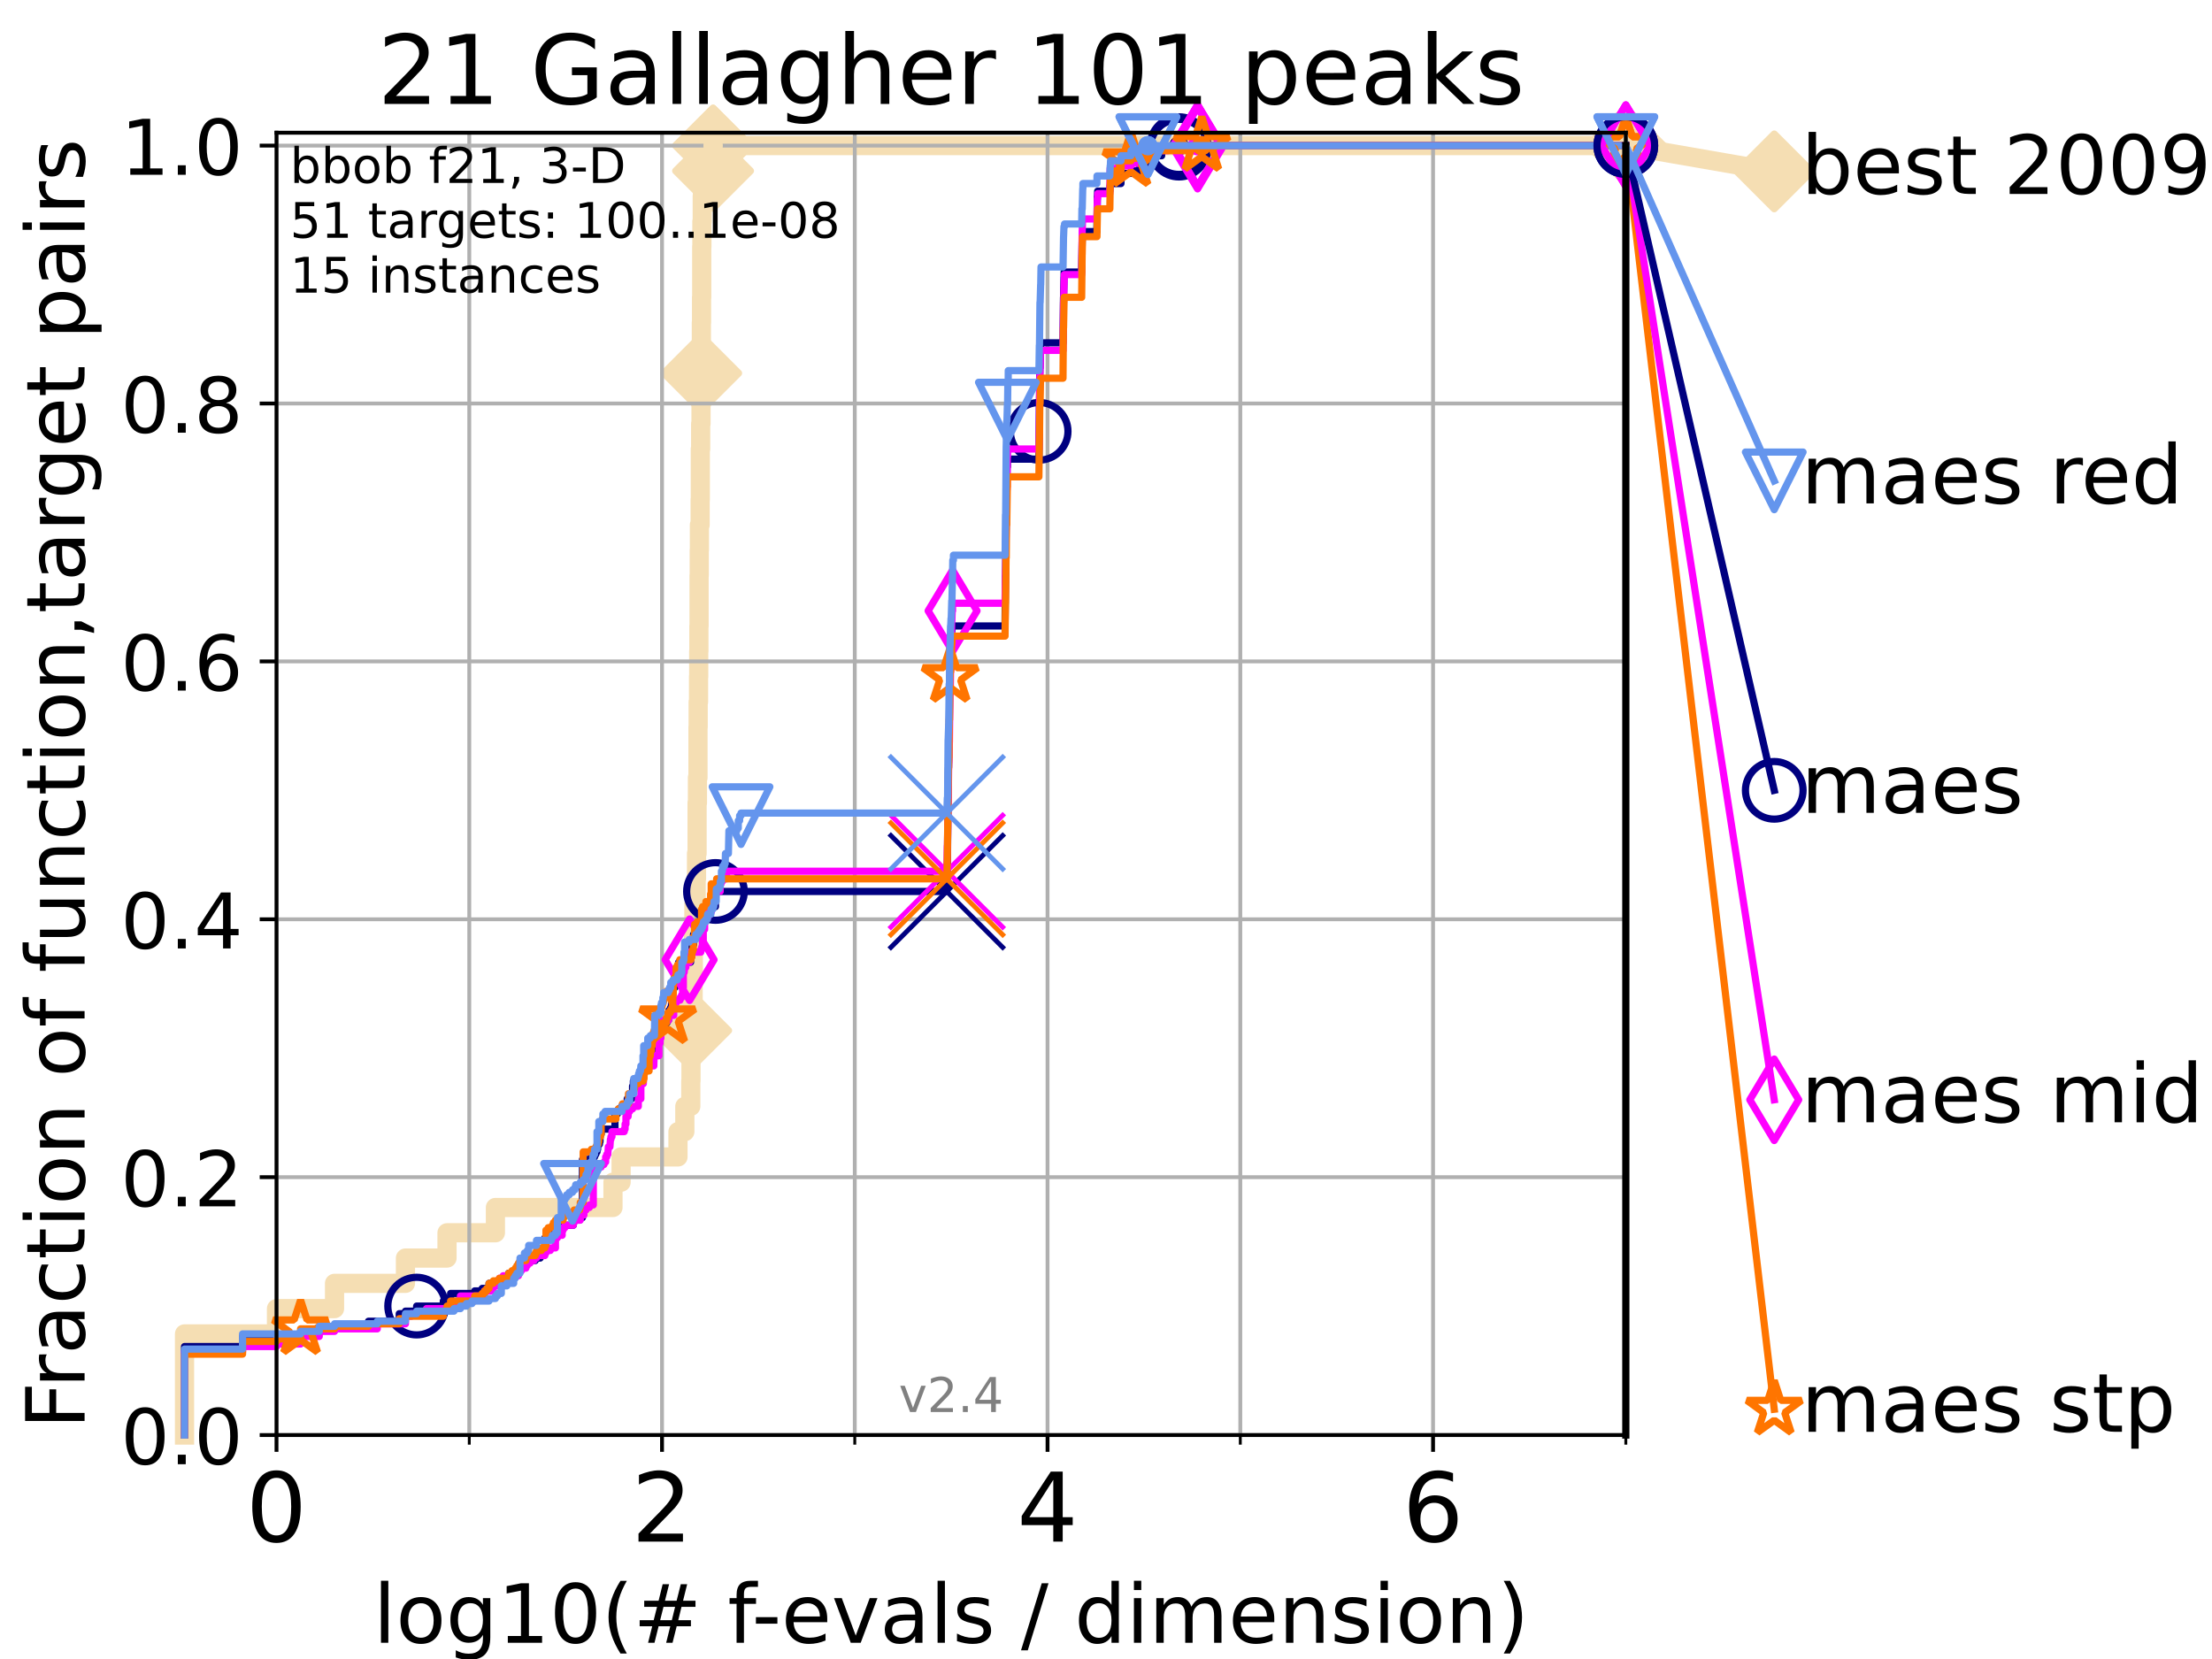 <?xml version="1.0" encoding="utf-8" standalone="no"?>
<!DOCTYPE svg PUBLIC "-//W3C//DTD SVG 1.1//EN"
  "http://www.w3.org/Graphics/SVG/1.1/DTD/svg11.dtd">
<!-- Created with matplotlib (https://matplotlib.org/) -->
<svg height="345.6pt" version="1.1" viewBox="0 0 460.8 345.6" width="460.8pt" xmlns="http://www.w3.org/2000/svg" xmlns:xlink="http://www.w3.org/1999/xlink">
 <defs>
  <style type="text/css">*{stroke-linecap:butt;stroke-linejoin:round;}</style>
 </defs>
 <g id="figure_1">
  <g id="patch_1">
   <path d="M 0 345.6 
L 460.8 345.6 
L 460.8 0 
L 0 0 
z
" style="fill:#ffffff;"/>
  </g>
  <g id="axes_1">
   <g id="patch_2">
    <path d="M 57.6 298.944 
L 338.688 298.944 
L 338.688 27.648 
L 57.6 27.648 
z
" style="fill:#ffffff;"/>
   </g>
   <g id="line2d_1">
    <path d="M 38.441 298.944 
L 38.441 277.877 
L 57.6 277.877 
L 57.6 272.61 
L 69.688 272.61 
L 69.688 267.343 
L 84.464 267.343 
L 84.464 262.076 
L 93.122 262.076 
L 93.122 256.809 
L 103.203 256.809 
L 103.203 251.542 
L 127.695 251.542 
L 127.695 246.275 
L 129.386 246.275 
L 129.386 241.009 
L 141.235 241.009 
L 141.235 235.742 
L 142.664 235.742 
L 142.664 230.475 
L 143.903 230.475 
L 143.903 225.208 
L 143.944 225.208 
L 143.944 219.941 
L 143.985 219.941 
L 143.985 214.674 
L 144.351 214.674 
L 144.351 209.407 
L 144.391 209.407 
L 144.391 204.141 
L 144.431 204.141 
L 144.431 198.874 
L 144.471 198.874 
L 144.471 193.607 
L 144.55 193.607 
L 144.55 188.34 
L 145.021 188.34 
L 145.021 183.073 
L 145.098 183.073 
L 145.098 177.806 
L 145.213 177.806 
L 145.213 167.272 
L 145.289 167.272 
L 145.289 162.006 
L 145.403 162.006 
L 145.403 151.472 
L 145.441 151.472 
L 145.441 146.205 
L 145.516 146.205 
L 145.516 140.938 
L 145.554 140.938 
L 145.554 135.671 
L 145.591 135.671 
L 145.591 130.404 
L 145.629 130.404 
L 145.629 119.871 
L 145.666 119.871 
L 145.666 114.604 
L 145.703 114.604 
L 145.703 109.337 
L 145.851 109.337 
L 145.851 104.07 
L 145.888 104.07 
L 145.888 93.536 
L 145.961 93.536 
L 145.961 88.27 
L 146.035 88.27 
L 146.035 77.736 
L 146.071 77.736 
L 146.071 72.469 
L 146.107 72.469 
L 146.107 67.202 
L 146.144 67.202 
L 146.144 61.935 
L 146.18 61.935 
L 146.18 51.402 
L 146.216 51.402 
L 146.216 46.135 
L 146.288 46.135 
L 146.288 40.868 
L 146.324 40.868 
L 146.324 35.601 
L 148.545 35.601 
L 148.545 30.334 
L 338.688 30.334 
" style="fill:none;stroke:#f5deb3;stroke-linecap:square;stroke-width:4;"/>
   </g>
   <g id="line2d_2">
    <defs>
     <path d="M -0 7.778 
L 7.778 0 
L 0 -7.778 
L -7.778 -0 
z
" id="mac3329ebf1" style="stroke:#f5deb3;stroke-linejoin:miter;stroke-width:1.5;"/>
    </defs>
    <g>
     <use style="fill:#f5deb3;stroke:#f5deb3;stroke-linejoin:miter;stroke-width:1.5;" x="143.985" xlink:href="#mac3329ebf1" y="214.674"/>
     <use style="fill:#f5deb3;stroke:#f5deb3;stroke-linejoin:miter;stroke-width:1.5;" x="146.071" xlink:href="#mac3329ebf1" y="77.736"/>
     <use style="fill:#f5deb3;stroke:#f5deb3;stroke-linejoin:miter;stroke-width:1.5;" x="148.545" xlink:href="#mac3329ebf1" y="35.601"/>
     <use style="fill:#f5deb3;stroke:#f5deb3;stroke-linejoin:miter;stroke-width:1.5;" x="148.545" xlink:href="#mac3329ebf1" y="30.334"/>
     <use style="fill:#f5deb3;stroke:#f5deb3;stroke-linejoin:miter;stroke-width:1.5;" x="148.545" xlink:href="#mac3329ebf1" y="30.334"/>
     <use style="fill:#f5deb3;stroke:#f5deb3;stroke-linejoin:miter;stroke-width:1.5;" x="338.688" xlink:href="#mac3329ebf1" y="30.334"/>
    </g>
   </g>
   <g id="line2d_3">
    <path style="fill:none;stroke:#f5deb3;stroke-linecap:square;stroke-width:4;"/>
    <g/>
   </g>
   <g id="line2d_4">
    <path d="M 338.688 30.334 
L 369.608 35.706 
" style="fill:none;stroke:#f5deb3;stroke-linecap:square;stroke-width:4;"/>
    <g>
     <use style="fill:#f5deb3;stroke:#f5deb3;stroke-linejoin:miter;stroke-width:1.5;" x="338.688" xlink:href="#mac3329ebf1" y="30.334"/>
     <use style="fill:#f5deb3;stroke:#f5deb3;stroke-linejoin:miter;stroke-width:1.5;" x="369.608" xlink:href="#mac3329ebf1" y="35.706"/>
    </g>
   </g>
   <g id="matplotlib.axis_1">
    <g id="xtick_1">
     <g id="line2d_5">
      <path clip-path="url(#p7b279f58fb)" d="M 57.6 298.944 
L 57.6 27.648 
" style="fill:none;stroke:#b0b0b0;stroke-linecap:square;stroke-width:0.8;"/>
     </g>
     <g id="line2d_6">
      <defs>
       <path d="M 0 0 
L 0 3.5 
" id="m837f80a71b" style="stroke:#000000;stroke-width:0.8;"/>
      </defs>
      <g>
       <use style="stroke:#000000;stroke-width:0.8;" x="57.6" xlink:href="#m837f80a71b" y="298.944"/>
      </g>
     </g>
     <g id="text_1">
      <!-- 0 -->
      <g transform="translate(51.237 321.141)scale(0.2 -0.2)">
       <defs>
        <path d="M 31.781 66.406 
Q 24.172 66.406 20.328 58.906 
Q 16.5 51.422 16.5 36.375 
Q 16.5 21.391 20.328 13.891 
Q 24.172 6.391 31.781 6.391 
Q 39.453 6.391 43.281 13.891 
Q 47.125 21.391 47.125 36.375 
Q 47.125 51.422 43.281 58.906 
Q 39.453 66.406 31.781 66.406 
z
M 31.781 74.219 
Q 44.047 74.219 50.516 64.516 
Q 56.984 54.828 56.984 36.375 
Q 56.984 17.969 50.516 8.266 
Q 44.047 -1.422 31.781 -1.422 
Q 19.531 -1.422 13.062 8.266 
Q 6.594 17.969 6.594 36.375 
Q 6.594 54.828 13.062 64.516 
Q 19.531 74.219 31.781 74.219 
z
" id="DejaVuSans-48"/>
       </defs>
       <use xlink:href="#DejaVuSans-48"/>
      </g>
     </g>
    </g>
    <g id="xtick_2">
     <g id="line2d_7">
      <path clip-path="url(#p7b279f58fb)" d="M 137.911 298.944 
L 137.911 27.648 
" style="fill:none;stroke:#b0b0b0;stroke-linecap:square;stroke-width:0.8;"/>
     </g>
     <g id="line2d_8">
      <g>
       <use style="stroke:#000000;stroke-width:0.8;" x="137.911" xlink:href="#m837f80a71b" y="298.944"/>
      </g>
     </g>
     <g id="text_2">
      <!-- 2 -->
      <g transform="translate(131.548 321.141)scale(0.2 -0.2)">
       <defs>
        <path d="M 19.188 8.297 
L 53.609 8.297 
L 53.609 0 
L 7.328 0 
L 7.328 8.297 
Q 12.938 14.109 22.625 23.891 
Q 32.328 33.688 34.812 36.531 
Q 39.547 41.844 41.422 45.531 
Q 43.312 49.219 43.312 52.781 
Q 43.312 58.594 39.234 62.25 
Q 35.156 65.922 28.609 65.922 
Q 23.969 65.922 18.812 64.312 
Q 13.672 62.703 7.812 59.422 
L 7.812 69.391 
Q 13.766 71.781 18.938 73 
Q 24.125 74.219 28.422 74.219 
Q 39.75 74.219 46.484 68.547 
Q 53.219 62.891 53.219 53.422 
Q 53.219 48.922 51.531 44.891 
Q 49.859 40.875 45.406 35.406 
Q 44.188 33.984 37.641 27.219 
Q 31.109 20.453 19.188 8.297 
z
" id="DejaVuSans-50"/>
       </defs>
       <use xlink:href="#DejaVuSans-50"/>
      </g>
     </g>
    </g>
    <g id="xtick_3">
     <g id="line2d_9">
      <path clip-path="url(#p7b279f58fb)" d="M 218.222 298.944 
L 218.222 27.648 
" style="fill:none;stroke:#b0b0b0;stroke-linecap:square;stroke-width:0.8;"/>
     </g>
     <g id="line2d_10">
      <g>
       <use style="stroke:#000000;stroke-width:0.8;" x="218.222" xlink:href="#m837f80a71b" y="298.944"/>
      </g>
     </g>
     <g id="text_3">
      <!-- 4 -->
      <g transform="translate(211.859 321.141)scale(0.2 -0.2)">
       <defs>
        <path d="M 37.797 64.312 
L 12.891 25.391 
L 37.797 25.391 
z
M 35.203 72.906 
L 47.609 72.906 
L 47.609 25.391 
L 58.016 25.391 
L 58.016 17.188 
L 47.609 17.188 
L 47.609 0 
L 37.797 0 
L 37.797 17.188 
L 4.891 17.188 
L 4.891 26.703 
z
" id="DejaVuSans-52"/>
       </defs>
       <use xlink:href="#DejaVuSans-52"/>
      </g>
     </g>
    </g>
    <g id="xtick_4">
     <g id="line2d_11">
      <path clip-path="url(#p7b279f58fb)" d="M 298.533 298.944 
L 298.533 27.648 
" style="fill:none;stroke:#b0b0b0;stroke-linecap:square;stroke-width:0.8;"/>
     </g>
     <g id="line2d_12">
      <g>
       <use style="stroke:#000000;stroke-width:0.8;" x="298.533" xlink:href="#m837f80a71b" y="298.944"/>
      </g>
     </g>
     <g id="text_4">
      <!-- 6 -->
      <g transform="translate(292.17 321.141)scale(0.2 -0.2)">
       <defs>
        <path d="M 33.016 40.375 
Q 26.375 40.375 22.484 35.828 
Q 18.609 31.297 18.609 23.391 
Q 18.609 15.531 22.484 10.953 
Q 26.375 6.391 33.016 6.391 
Q 39.656 6.391 43.531 10.953 
Q 47.406 15.531 47.406 23.391 
Q 47.406 31.297 43.531 35.828 
Q 39.656 40.375 33.016 40.375 
z
M 52.594 71.297 
L 52.594 62.312 
Q 48.875 64.062 45.094 64.984 
Q 41.312 65.922 37.594 65.922 
Q 27.828 65.922 22.672 59.328 
Q 17.531 52.734 16.797 39.406 
Q 19.672 43.656 24.016 45.922 
Q 28.375 48.188 33.594 48.188 
Q 44.578 48.188 50.953 41.516 
Q 57.328 34.859 57.328 23.391 
Q 57.328 12.156 50.688 5.359 
Q 44.047 -1.422 33.016 -1.422 
Q 20.359 -1.422 13.672 8.266 
Q 6.984 17.969 6.984 36.375 
Q 6.984 53.656 15.188 63.938 
Q 23.391 74.219 37.203 74.219 
Q 40.922 74.219 44.703 73.484 
Q 48.484 72.75 52.594 71.297 
z
" id="DejaVuSans-54"/>
       </defs>
       <use xlink:href="#DejaVuSans-54"/>
      </g>
     </g>
    </g>
    <g id="xtick_5">
     <g id="line2d_13">
      <path clip-path="url(#p7b279f58fb)" d="M 97.755 298.944 
L 97.755 27.648 
" style="fill:none;stroke:#b0b0b0;stroke-linecap:square;stroke-width:0.8;"/>
     </g>
     <g id="line2d_14">
      <defs>
       <path d="M 0 0 
L 0 2 
" id="m461b612e8f" style="stroke:#000000;stroke-width:0.6;"/>
      </defs>
      <g>
       <use style="stroke:#000000;stroke-width:0.6;" x="97.755" xlink:href="#m461b612e8f" y="298.944"/>
      </g>
     </g>
    </g>
    <g id="xtick_6">
     <g id="line2d_15">
      <path clip-path="url(#p7b279f58fb)" d="M 178.066 298.944 
L 178.066 27.648 
" style="fill:none;stroke:#b0b0b0;stroke-linecap:square;stroke-width:0.8;"/>
     </g>
     <g id="line2d_16">
      <g>
       <use style="stroke:#000000;stroke-width:0.6;" x="178.066" xlink:href="#m461b612e8f" y="298.944"/>
      </g>
     </g>
    </g>
    <g id="xtick_7">
     <g id="line2d_17">
      <path clip-path="url(#p7b279f58fb)" d="M 258.377 298.944 
L 258.377 27.648 
" style="fill:none;stroke:#b0b0b0;stroke-linecap:square;stroke-width:0.8;"/>
     </g>
     <g id="line2d_18">
      <g>
       <use style="stroke:#000000;stroke-width:0.6;" x="258.377" xlink:href="#m461b612e8f" y="298.944"/>
      </g>
     </g>
    </g>
    <g id="xtick_8">
     <g id="line2d_19">
      <path clip-path="url(#p7b279f58fb)" d="M 338.688 298.944 
L 338.688 27.648 
" style="fill:none;stroke:#b0b0b0;stroke-linecap:square;stroke-width:0.8;"/>
     </g>
     <g id="line2d_20">
      <g>
       <use style="stroke:#000000;stroke-width:0.6;" x="338.688" xlink:href="#m461b612e8f" y="298.944"/>
      </g>
     </g>
    </g>
    <g id="text_5">
     <!-- log10(# f-evals / dimension) -->
     <g transform="translate(77.764 342.218)scale(0.17 -0.17)">
      <defs>
       <path d="M 9.422 75.984 
L 18.406 75.984 
L 18.406 0 
L 9.422 0 
z
" id="DejaVuSans-108"/>
       <path d="M 30.609 48.391 
Q 23.391 48.391 19.188 42.75 
Q 14.984 37.109 14.984 27.297 
Q 14.984 17.484 19.156 11.844 
Q 23.344 6.203 30.609 6.203 
Q 37.797 6.203 41.984 11.859 
Q 46.188 17.531 46.188 27.297 
Q 46.188 37.016 41.984 42.703 
Q 37.797 48.391 30.609 48.391 
z
M 30.609 56 
Q 42.328 56 49.016 48.375 
Q 55.719 40.766 55.719 27.297 
Q 55.719 13.875 49.016 6.219 
Q 42.328 -1.422 30.609 -1.422 
Q 18.844 -1.422 12.172 6.219 
Q 5.516 13.875 5.516 27.297 
Q 5.516 40.766 12.172 48.375 
Q 18.844 56 30.609 56 
z
" id="DejaVuSans-111"/>
       <path d="M 45.406 27.984 
Q 45.406 37.75 41.375 43.109 
Q 37.359 48.484 30.078 48.484 
Q 22.859 48.484 18.828 43.109 
Q 14.797 37.75 14.797 27.984 
Q 14.797 18.266 18.828 12.891 
Q 22.859 7.516 30.078 7.516 
Q 37.359 7.516 41.375 12.891 
Q 45.406 18.266 45.406 27.984 
z
M 54.391 6.781 
Q 54.391 -7.172 48.188 -13.984 
Q 42 -20.797 29.203 -20.797 
Q 24.469 -20.797 20.266 -20.094 
Q 16.062 -19.391 12.109 -17.922 
L 12.109 -9.188 
Q 16.062 -11.328 19.922 -12.344 
Q 23.781 -13.375 27.781 -13.375 
Q 36.625 -13.375 41.016 -8.766 
Q 45.406 -4.156 45.406 5.172 
L 45.406 9.625 
Q 42.625 4.781 38.281 2.391 
Q 33.938 0 27.875 0 
Q 17.828 0 11.672 7.656 
Q 5.516 15.328 5.516 27.984 
Q 5.516 40.672 11.672 48.328 
Q 17.828 56 27.875 56 
Q 33.938 56 38.281 53.609 
Q 42.625 51.219 45.406 46.391 
L 45.406 54.688 
L 54.391 54.688 
z
" id="DejaVuSans-103"/>
       <path d="M 12.406 8.297 
L 28.516 8.297 
L 28.516 63.922 
L 10.984 60.406 
L 10.984 69.391 
L 28.422 72.906 
L 38.281 72.906 
L 38.281 8.297 
L 54.391 8.297 
L 54.391 0 
L 12.406 0 
z
" id="DejaVuSans-49"/>
       <path d="M 31 75.875 
Q 24.469 64.656 21.281 53.656 
Q 18.109 42.672 18.109 31.391 
Q 18.109 20.125 21.312 9.062 
Q 24.516 -2 31 -13.188 
L 23.188 -13.188 
Q 15.875 -1.703 12.234 9.375 
Q 8.594 20.453 8.594 31.391 
Q 8.594 42.281 12.203 53.312 
Q 15.828 64.359 23.188 75.875 
z
" id="DejaVuSans-40"/>
       <path d="M 51.125 44 
L 36.922 44 
L 32.812 27.688 
L 47.125 27.688 
z
M 43.797 71.781 
L 38.719 51.516 
L 52.984 51.516 
L 58.109 71.781 
L 65.922 71.781 
L 60.891 51.516 
L 76.125 51.516 
L 76.125 44 
L 58.984 44 
L 54.984 27.688 
L 70.516 27.688 
L 70.516 20.219 
L 53.078 20.219 
L 48 0 
L 40.188 0 
L 45.219 20.219 
L 30.906 20.219 
L 25.875 0 
L 18.016 0 
L 23.094 20.219 
L 7.719 20.219 
L 7.719 27.688 
L 24.906 27.688 
L 29 44 
L 13.281 44 
L 13.281 51.516 
L 30.906 51.516 
L 35.891 71.781 
z
" id="DejaVuSans-35"/>
       <path id="DejaVuSans-32"/>
       <path d="M 37.109 75.984 
L 37.109 68.5 
L 28.516 68.5 
Q 23.688 68.5 21.797 66.547 
Q 19.922 64.594 19.922 59.516 
L 19.922 54.688 
L 34.719 54.688 
L 34.719 47.703 
L 19.922 47.703 
L 19.922 0 
L 10.891 0 
L 10.891 47.703 
L 2.297 47.703 
L 2.297 54.688 
L 10.891 54.688 
L 10.891 58.5 
Q 10.891 67.625 15.141 71.797 
Q 19.391 75.984 28.609 75.984 
z
" id="DejaVuSans-102"/>
       <path d="M 4.891 31.391 
L 31.203 31.391 
L 31.203 23.391 
L 4.891 23.391 
z
" id="DejaVuSans-45"/>
       <path d="M 56.203 29.594 
L 56.203 25.203 
L 14.891 25.203 
Q 15.484 15.922 20.484 11.062 
Q 25.484 6.203 34.422 6.203 
Q 39.594 6.203 44.453 7.469 
Q 49.312 8.734 54.109 11.281 
L 54.109 2.781 
Q 49.266 0.734 44.188 -0.344 
Q 39.109 -1.422 33.891 -1.422 
Q 20.797 -1.422 13.156 6.188 
Q 5.516 13.812 5.516 26.812 
Q 5.516 40.234 12.766 48.109 
Q 20.016 56 32.328 56 
Q 43.359 56 49.781 48.891 
Q 56.203 41.797 56.203 29.594 
z
M 47.219 32.234 
Q 47.125 39.594 43.094 43.984 
Q 39.062 48.391 32.422 48.391 
Q 24.906 48.391 20.391 44.141 
Q 15.875 39.891 15.188 32.172 
z
" id="DejaVuSans-101"/>
       <path d="M 2.984 54.688 
L 12.5 54.688 
L 29.594 8.797 
L 46.688 54.688 
L 56.203 54.688 
L 35.688 0 
L 23.484 0 
z
" id="DejaVuSans-118"/>
       <path d="M 34.281 27.484 
Q 23.391 27.484 19.188 25 
Q 14.984 22.516 14.984 16.5 
Q 14.984 11.719 18.141 8.906 
Q 21.297 6.109 26.703 6.109 
Q 34.188 6.109 38.703 11.406 
Q 43.219 16.703 43.219 25.484 
L 43.219 27.484 
z
M 52.203 31.203 
L 52.203 0 
L 43.219 0 
L 43.219 8.297 
Q 40.141 3.328 35.547 0.953 
Q 30.953 -1.422 24.312 -1.422 
Q 15.922 -1.422 10.953 3.297 
Q 6 8.016 6 15.922 
Q 6 25.141 12.172 29.828 
Q 18.359 34.516 30.609 34.516 
L 43.219 34.516 
L 43.219 35.406 
Q 43.219 41.609 39.141 45 
Q 35.062 48.391 27.688 48.391 
Q 23 48.391 18.547 47.266 
Q 14.109 46.141 10.016 43.891 
L 10.016 52.203 
Q 14.938 54.109 19.578 55.047 
Q 24.219 56 28.609 56 
Q 40.484 56 46.344 49.844 
Q 52.203 43.703 52.203 31.203 
z
" id="DejaVuSans-97"/>
       <path d="M 44.281 53.078 
L 44.281 44.578 
Q 40.484 46.531 36.375 47.5 
Q 32.281 48.484 27.875 48.484 
Q 21.188 48.484 17.844 46.438 
Q 14.5 44.391 14.5 40.281 
Q 14.5 37.156 16.891 35.375 
Q 19.281 33.594 26.516 31.984 
L 29.594 31.297 
Q 39.156 29.25 43.188 25.516 
Q 47.219 21.781 47.219 15.094 
Q 47.219 7.469 41.188 3.016 
Q 35.156 -1.422 24.609 -1.422 
Q 20.219 -1.422 15.453 -0.562 
Q 10.688 0.297 5.422 2 
L 5.422 11.281 
Q 10.406 8.688 15.234 7.391 
Q 20.062 6.109 24.812 6.109 
Q 31.156 6.109 34.562 8.281 
Q 37.984 10.453 37.984 14.406 
Q 37.984 18.062 35.516 20.016 
Q 33.062 21.969 24.703 23.781 
L 21.578 24.516 
Q 13.234 26.266 9.516 29.906 
Q 5.812 33.547 5.812 39.891 
Q 5.812 47.609 11.281 51.797 
Q 16.75 56 26.812 56 
Q 31.781 56 36.172 55.266 
Q 40.578 54.547 44.281 53.078 
z
" id="DejaVuSans-115"/>
       <path d="M 25.391 72.906 
L 33.688 72.906 
L 8.297 -9.281 
L 0 -9.281 
z
" id="DejaVuSans-47"/>
       <path d="M 45.406 46.391 
L 45.406 75.984 
L 54.391 75.984 
L 54.391 0 
L 45.406 0 
L 45.406 8.203 
Q 42.578 3.328 38.25 0.953 
Q 33.938 -1.422 27.875 -1.422 
Q 17.969 -1.422 11.734 6.484 
Q 5.516 14.406 5.516 27.297 
Q 5.516 40.188 11.734 48.094 
Q 17.969 56 27.875 56 
Q 33.938 56 38.25 53.625 
Q 42.578 51.266 45.406 46.391 
z
M 14.797 27.297 
Q 14.797 17.391 18.875 11.75 
Q 22.953 6.109 30.078 6.109 
Q 37.203 6.109 41.297 11.75 
Q 45.406 17.391 45.406 27.297 
Q 45.406 37.203 41.297 42.844 
Q 37.203 48.484 30.078 48.484 
Q 22.953 48.484 18.875 42.844 
Q 14.797 37.203 14.797 27.297 
z
" id="DejaVuSans-100"/>
       <path d="M 9.422 54.688 
L 18.406 54.688 
L 18.406 0 
L 9.422 0 
z
M 9.422 75.984 
L 18.406 75.984 
L 18.406 64.594 
L 9.422 64.594 
z
" id="DejaVuSans-105"/>
       <path d="M 52 44.188 
Q 55.375 50.25 60.062 53.125 
Q 64.75 56 71.094 56 
Q 79.641 56 84.281 50.016 
Q 88.922 44.047 88.922 33.016 
L 88.922 0 
L 79.891 0 
L 79.891 32.719 
Q 79.891 40.578 77.094 44.375 
Q 74.312 48.188 68.609 48.188 
Q 61.625 48.188 57.562 43.547 
Q 53.516 38.922 53.516 30.906 
L 53.516 0 
L 44.484 0 
L 44.484 32.719 
Q 44.484 40.625 41.703 44.406 
Q 38.922 48.188 33.109 48.188 
Q 26.219 48.188 22.156 43.531 
Q 18.109 38.875 18.109 30.906 
L 18.109 0 
L 9.078 0 
L 9.078 54.688 
L 18.109 54.688 
L 18.109 46.188 
Q 21.188 51.219 25.484 53.609 
Q 29.781 56 35.688 56 
Q 41.656 56 45.828 52.969 
Q 50 49.953 52 44.188 
z
" id="DejaVuSans-109"/>
       <path d="M 54.891 33.016 
L 54.891 0 
L 45.906 0 
L 45.906 32.719 
Q 45.906 40.484 42.875 44.328 
Q 39.844 48.188 33.797 48.188 
Q 26.516 48.188 22.312 43.547 
Q 18.109 38.922 18.109 30.906 
L 18.109 0 
L 9.078 0 
L 9.078 54.688 
L 18.109 54.688 
L 18.109 46.188 
Q 21.344 51.125 25.703 53.562 
Q 30.078 56 35.797 56 
Q 45.219 56 50.047 50.172 
Q 54.891 44.344 54.891 33.016 
z
" id="DejaVuSans-110"/>
       <path d="M 8.016 75.875 
L 15.828 75.875 
Q 23.141 64.359 26.781 53.312 
Q 30.422 42.281 30.422 31.391 
Q 30.422 20.453 26.781 9.375 
Q 23.141 -1.703 15.828 -13.188 
L 8.016 -13.188 
Q 14.5 -2 17.703 9.062 
Q 20.906 20.125 20.906 31.391 
Q 20.906 42.672 17.703 53.656 
Q 14.5 64.656 8.016 75.875 
z
" id="DejaVuSans-41"/>
      </defs>
      <use xlink:href="#DejaVuSans-108"/>
      <use x="27.783" xlink:href="#DejaVuSans-111"/>
      <use x="88.965" xlink:href="#DejaVuSans-103"/>
      <use x="152.441" xlink:href="#DejaVuSans-49"/>
      <use x="216.064" xlink:href="#DejaVuSans-48"/>
      <use x="279.688" xlink:href="#DejaVuSans-40"/>
      <use x="318.701" xlink:href="#DejaVuSans-35"/>
      <use x="402.49" xlink:href="#DejaVuSans-32"/>
      <use x="434.277" xlink:href="#DejaVuSans-102"/>
      <use x="463.982" xlink:href="#DejaVuSans-45"/>
      <use x="500.066" xlink:href="#DejaVuSans-101"/>
      <use x="561.59" xlink:href="#DejaVuSans-118"/>
      <use x="620.77" xlink:href="#DejaVuSans-97"/>
      <use x="682.049" xlink:href="#DejaVuSans-108"/>
      <use x="709.832" xlink:href="#DejaVuSans-115"/>
      <use x="761.932" xlink:href="#DejaVuSans-32"/>
      <use x="793.719" xlink:href="#DejaVuSans-47"/>
      <use x="827.41" xlink:href="#DejaVuSans-32"/>
      <use x="859.197" xlink:href="#DejaVuSans-100"/>
      <use x="922.674" xlink:href="#DejaVuSans-105"/>
      <use x="950.457" xlink:href="#DejaVuSans-109"/>
      <use x="1047.869" xlink:href="#DejaVuSans-101"/>
      <use x="1109.393" xlink:href="#DejaVuSans-110"/>
      <use x="1172.771" xlink:href="#DejaVuSans-115"/>
      <use x="1224.871" xlink:href="#DejaVuSans-105"/>
      <use x="1252.654" xlink:href="#DejaVuSans-111"/>
      <use x="1313.836" xlink:href="#DejaVuSans-110"/>
      <use x="1377.215" xlink:href="#DejaVuSans-41"/>
     </g>
    </g>
   </g>
   <g id="matplotlib.axis_2">
    <g id="ytick_1">
     <g id="line2d_21">
      <path clip-path="url(#p7b279f58fb)" d="M 57.6 298.944 
L 338.688 298.944 
" style="fill:none;stroke:#b0b0b0;stroke-linecap:square;stroke-width:0.8;"/>
     </g>
     <g id="line2d_22">
      <defs>
       <path d="M 0 0 
L -3.5 0 
" id="m6e6d2cac61" style="stroke:#000000;stroke-width:0.8;"/>
      </defs>
      <g>
       <use style="stroke:#000000;stroke-width:0.8;" x="57.6" xlink:href="#m6e6d2cac61" y="298.944"/>
      </g>
     </g>
     <g id="text_6">
      <!-- 0.0 -->
      <g transform="translate(25.155 305.023)scale(0.16 -0.16)">
       <defs>
        <path d="M 10.688 12.406 
L 21 12.406 
L 21 0 
L 10.688 0 
z
" id="DejaVuSans-46"/>
       </defs>
       <use xlink:href="#DejaVuSans-48"/>
       <use x="63.623" xlink:href="#DejaVuSans-46"/>
       <use x="95.41" xlink:href="#DejaVuSans-48"/>
      </g>
     </g>
    </g>
    <g id="ytick_2">
     <g id="line2d_23">
      <path clip-path="url(#p7b279f58fb)" d="M 57.6 245.222 
L 338.688 245.222 
" style="fill:none;stroke:#b0b0b0;stroke-linecap:square;stroke-width:0.8;"/>
     </g>
     <g id="line2d_24">
      <g>
       <use style="stroke:#000000;stroke-width:0.8;" x="57.6" xlink:href="#m6e6d2cac61" y="245.222"/>
      </g>
     </g>
     <g id="text_7">
      <!-- 0.2 -->
      <g transform="translate(25.155 251.301)scale(0.16 -0.16)">
       <use xlink:href="#DejaVuSans-48"/>
       <use x="63.623" xlink:href="#DejaVuSans-46"/>
       <use x="95.41" xlink:href="#DejaVuSans-50"/>
      </g>
     </g>
    </g>
    <g id="ytick_3">
     <g id="line2d_25">
      <path clip-path="url(#p7b279f58fb)" d="M 57.6 191.5 
L 338.688 191.5 
" style="fill:none;stroke:#b0b0b0;stroke-linecap:square;stroke-width:0.8;"/>
     </g>
     <g id="line2d_26">
      <g>
       <use style="stroke:#000000;stroke-width:0.8;" x="57.6" xlink:href="#m6e6d2cac61" y="191.5"/>
      </g>
     </g>
     <g id="text_8">
      <!-- 0.4 -->
      <g transform="translate(25.155 197.579)scale(0.16 -0.16)">
       <use xlink:href="#DejaVuSans-48"/>
       <use x="63.623" xlink:href="#DejaVuSans-46"/>
       <use x="95.41" xlink:href="#DejaVuSans-52"/>
      </g>
     </g>
    </g>
    <g id="ytick_4">
     <g id="line2d_27">
      <path clip-path="url(#p7b279f58fb)" d="M 57.6 137.778 
L 338.688 137.778 
" style="fill:none;stroke:#b0b0b0;stroke-linecap:square;stroke-width:0.8;"/>
     </g>
     <g id="line2d_28">
      <g>
       <use style="stroke:#000000;stroke-width:0.8;" x="57.6" xlink:href="#m6e6d2cac61" y="137.778"/>
      </g>
     </g>
     <g id="text_9">
      <!-- 0.6 -->
      <g transform="translate(25.155 143.857)scale(0.16 -0.16)">
       <use xlink:href="#DejaVuSans-48"/>
       <use x="63.623" xlink:href="#DejaVuSans-46"/>
       <use x="95.41" xlink:href="#DejaVuSans-54"/>
      </g>
     </g>
    </g>
    <g id="ytick_5">
     <g id="line2d_29">
      <path clip-path="url(#p7b279f58fb)" d="M 57.6 84.056 
L 338.688 84.056 
" style="fill:none;stroke:#b0b0b0;stroke-linecap:square;stroke-width:0.8;"/>
     </g>
     <g id="line2d_30">
      <g>
       <use style="stroke:#000000;stroke-width:0.8;" x="57.6" xlink:href="#m6e6d2cac61" y="84.056"/>
      </g>
     </g>
     <g id="text_10">
      <!-- 0.8 -->
      <g transform="translate(25.155 90.135)scale(0.16 -0.16)">
       <defs>
        <path d="M 31.781 34.625 
Q 24.75 34.625 20.719 30.859 
Q 16.703 27.094 16.703 20.516 
Q 16.703 13.922 20.719 10.156 
Q 24.75 6.391 31.781 6.391 
Q 38.812 6.391 42.859 10.172 
Q 46.922 13.969 46.922 20.516 
Q 46.922 27.094 42.891 30.859 
Q 38.875 34.625 31.781 34.625 
z
M 21.922 38.812 
Q 15.578 40.375 12.031 44.719 
Q 8.5 49.078 8.5 55.328 
Q 8.5 64.062 14.719 69.141 
Q 20.953 74.219 31.781 74.219 
Q 42.672 74.219 48.875 69.141 
Q 55.078 64.062 55.078 55.328 
Q 55.078 49.078 51.531 44.719 
Q 48 40.375 41.703 38.812 
Q 48.828 37.156 52.797 32.312 
Q 56.781 27.484 56.781 20.516 
Q 56.781 9.906 50.312 4.234 
Q 43.844 -1.422 31.781 -1.422 
Q 19.734 -1.422 13.25 4.234 
Q 6.781 9.906 6.781 20.516 
Q 6.781 27.484 10.781 32.312 
Q 14.797 37.156 21.922 38.812 
z
M 18.312 54.391 
Q 18.312 48.734 21.844 45.562 
Q 25.391 42.391 31.781 42.391 
Q 38.141 42.391 41.719 45.562 
Q 45.312 48.734 45.312 54.391 
Q 45.312 60.062 41.719 63.234 
Q 38.141 66.406 31.781 66.406 
Q 25.391 66.406 21.844 63.234 
Q 18.312 60.062 18.312 54.391 
z
" id="DejaVuSans-56"/>
       </defs>
       <use xlink:href="#DejaVuSans-48"/>
       <use x="63.623" xlink:href="#DejaVuSans-46"/>
       <use x="95.41" xlink:href="#DejaVuSans-56"/>
      </g>
     </g>
    </g>
    <g id="ytick_6">
     <g id="line2d_31">
      <path clip-path="url(#p7b279f58fb)" d="M 57.6 30.334 
L 338.688 30.334 
" style="fill:none;stroke:#b0b0b0;stroke-linecap:square;stroke-width:0.8;"/>
     </g>
     <g id="line2d_32">
      <g>
       <use style="stroke:#000000;stroke-width:0.8;" x="57.6" xlink:href="#m6e6d2cac61" y="30.334"/>
      </g>
     </g>
     <g id="text_11">
      <!-- 1.0 -->
      <g transform="translate(25.155 36.413)scale(0.16 -0.16)">
       <use xlink:href="#DejaVuSans-49"/>
       <use x="63.623" xlink:href="#DejaVuSans-46"/>
       <use x="95.41" xlink:href="#DejaVuSans-48"/>
      </g>
     </g>
    </g>
    <g id="text_12">
     <!-- Fraction of function,target pairs -->
     <g transform="translate(17.62 297.681)rotate(-90)scale(0.17 -0.17)">
      <defs>
       <path d="M 9.812 72.906 
L 51.703 72.906 
L 51.703 64.594 
L 19.672 64.594 
L 19.672 43.109 
L 48.578 43.109 
L 48.578 34.812 
L 19.672 34.812 
L 19.672 0 
L 9.812 0 
z
" id="DejaVuSans-70"/>
       <path d="M 41.109 46.297 
Q 39.594 47.172 37.812 47.578 
Q 36.031 48 33.891 48 
Q 26.266 48 22.188 43.047 
Q 18.109 38.094 18.109 28.812 
L 18.109 0 
L 9.078 0 
L 9.078 54.688 
L 18.109 54.688 
L 18.109 46.188 
Q 20.953 51.172 25.484 53.578 
Q 30.031 56 36.531 56 
Q 37.453 56 38.578 55.875 
Q 39.703 55.766 41.062 55.516 
z
" id="DejaVuSans-114"/>
       <path d="M 48.781 52.594 
L 48.781 44.188 
Q 44.969 46.297 41.141 47.344 
Q 37.312 48.391 33.406 48.391 
Q 24.656 48.391 19.812 42.844 
Q 14.984 37.312 14.984 27.297 
Q 14.984 17.281 19.812 11.734 
Q 24.656 6.203 33.406 6.203 
Q 37.312 6.203 41.141 7.25 
Q 44.969 8.297 48.781 10.406 
L 48.781 2.094 
Q 45.016 0.344 40.984 -0.531 
Q 36.969 -1.422 32.422 -1.422 
Q 20.062 -1.422 12.781 6.344 
Q 5.516 14.109 5.516 27.297 
Q 5.516 40.672 12.859 48.328 
Q 20.219 56 33.016 56 
Q 37.156 56 41.109 55.141 
Q 45.062 54.297 48.781 52.594 
z
" id="DejaVuSans-99"/>
       <path d="M 18.312 70.219 
L 18.312 54.688 
L 36.812 54.688 
L 36.812 47.703 
L 18.312 47.703 
L 18.312 18.016 
Q 18.312 11.328 20.141 9.422 
Q 21.969 7.516 27.594 7.516 
L 36.812 7.516 
L 36.812 0 
L 27.594 0 
Q 17.188 0 13.234 3.875 
Q 9.281 7.766 9.281 18.016 
L 9.281 47.703 
L 2.688 47.703 
L 2.688 54.688 
L 9.281 54.688 
L 9.281 70.219 
z
" id="DejaVuSans-116"/>
       <path d="M 8.5 21.578 
L 8.5 54.688 
L 17.484 54.688 
L 17.484 21.922 
Q 17.484 14.156 20.5 10.266 
Q 23.531 6.391 29.594 6.391 
Q 36.859 6.391 41.078 11.031 
Q 45.312 15.672 45.312 23.688 
L 45.312 54.688 
L 54.297 54.688 
L 54.297 0 
L 45.312 0 
L 45.312 8.406 
Q 42.047 3.422 37.719 1 
Q 33.406 -1.422 27.688 -1.422 
Q 18.266 -1.422 13.375 4.438 
Q 8.5 10.297 8.5 21.578 
z
M 31.109 56 
z
" id="DejaVuSans-117"/>
       <path d="M 11.719 12.406 
L 22.016 12.406 
L 22.016 4 
L 14.016 -11.625 
L 7.719 -11.625 
L 11.719 4 
z
" id="DejaVuSans-44"/>
       <path d="M 18.109 8.203 
L 18.109 -20.797 
L 9.078 -20.797 
L 9.078 54.688 
L 18.109 54.688 
L 18.109 46.391 
Q 20.953 51.266 25.266 53.625 
Q 29.594 56 35.594 56 
Q 45.562 56 51.781 48.094 
Q 58.016 40.188 58.016 27.297 
Q 58.016 14.406 51.781 6.484 
Q 45.562 -1.422 35.594 -1.422 
Q 29.594 -1.422 25.266 0.953 
Q 20.953 3.328 18.109 8.203 
z
M 48.688 27.297 
Q 48.688 37.203 44.609 42.844 
Q 40.531 48.484 33.406 48.484 
Q 26.266 48.484 22.188 42.844 
Q 18.109 37.203 18.109 27.297 
Q 18.109 17.391 22.188 11.75 
Q 26.266 6.109 33.406 6.109 
Q 40.531 6.109 44.609 11.75 
Q 48.688 17.391 48.688 27.297 
z
" id="DejaVuSans-112"/>
      </defs>
      <use xlink:href="#DejaVuSans-70"/>
      <use x="50.27" xlink:href="#DejaVuSans-114"/>
      <use x="91.383" xlink:href="#DejaVuSans-97"/>
      <use x="152.662" xlink:href="#DejaVuSans-99"/>
      <use x="207.643" xlink:href="#DejaVuSans-116"/>
      <use x="246.852" xlink:href="#DejaVuSans-105"/>
      <use x="274.635" xlink:href="#DejaVuSans-111"/>
      <use x="335.816" xlink:href="#DejaVuSans-110"/>
      <use x="399.195" xlink:href="#DejaVuSans-32"/>
      <use x="430.982" xlink:href="#DejaVuSans-111"/>
      <use x="492.164" xlink:href="#DejaVuSans-102"/>
      <use x="527.369" xlink:href="#DejaVuSans-32"/>
      <use x="559.156" xlink:href="#DejaVuSans-102"/>
      <use x="594.361" xlink:href="#DejaVuSans-117"/>
      <use x="657.74" xlink:href="#DejaVuSans-110"/>
      <use x="721.119" xlink:href="#DejaVuSans-99"/>
      <use x="776.1" xlink:href="#DejaVuSans-116"/>
      <use x="815.309" xlink:href="#DejaVuSans-105"/>
      <use x="843.092" xlink:href="#DejaVuSans-111"/>
      <use x="904.273" xlink:href="#DejaVuSans-110"/>
      <use x="967.652" xlink:href="#DejaVuSans-44"/>
      <use x="999.439" xlink:href="#DejaVuSans-116"/>
      <use x="1038.648" xlink:href="#DejaVuSans-97"/>
      <use x="1099.928" xlink:href="#DejaVuSans-114"/>
      <use x="1139.291" xlink:href="#DejaVuSans-103"/>
      <use x="1202.768" xlink:href="#DejaVuSans-101"/>
      <use x="1264.291" xlink:href="#DejaVuSans-116"/>
      <use x="1303.5" xlink:href="#DejaVuSans-32"/>
      <use x="1335.287" xlink:href="#DejaVuSans-112"/>
      <use x="1398.764" xlink:href="#DejaVuSans-97"/>
      <use x="1460.043" xlink:href="#DejaVuSans-105"/>
      <use x="1487.826" xlink:href="#DejaVuSans-114"/>
      <use x="1528.939" xlink:href="#DejaVuSans-115"/>
     </g>
    </g>
   </g>
   <g id="line2d_33">
    <defs>
     <path d="M 0 1.5 
C 0.398 1.5 0.779 1.342 1.061 1.061 
C 1.342 0.779 1.5 0.398 1.5 0 
C 1.5 -0.398 1.342 -0.779 1.061 -1.061 
C 0.779 -1.342 0.398 -1.5 0 -1.5 
C -0.398 -1.5 -0.779 -1.342 -1.061 -1.061 
C -1.342 -0.779 -1.5 -0.398 -1.5 0 
C -1.5 0.398 -1.342 0.779 -1.061 1.061 
C -0.779 1.342 -0.398 1.5 0 1.5 
z
" id="me884648240" style="stroke:#f5deb3;"/>
    </defs>
    <g>
     <use style="fill:#f5deb3;stroke:#f5deb3;" x="148.545" xlink:href="#me884648240" y="30.334"/>
     <use style="fill:#f5deb3;stroke:#f5deb3;" x="148.545" xlink:href="#me884648240" y="30.334"/>
    </g>
   </g>
   <g id="line2d_34">
    <defs>
     <path d="M 0 1.5 
C 0.398 1.5 0.779 1.342 1.061 1.061 
C 1.342 0.779 1.5 0.398 1.5 0 
C 1.5 -0.398 1.342 -0.779 1.061 -1.061 
C 0.779 -1.342 0.398 -1.5 0 -1.5 
C -0.398 -1.5 -0.779 -1.342 -1.061 -1.061 
C -1.342 -0.779 -1.5 -0.398 -1.5 0 
C -1.5 0.398 -1.342 0.779 -1.061 1.061 
C -0.779 1.342 -0.398 1.5 0 1.5 
z
" id="md379c981d9" style="stroke:#000080;"/>
    </defs>
    <g>
     <use style="fill:#000080;stroke:#000080;" x="245.605" xlink:href="#md379c981d9" y="30.334"/>
     <use style="fill:#000080;stroke:#000080;" x="245.605" xlink:href="#md379c981d9" y="30.334"/>
    </g>
   </g>
   <g id="line2d_35">
    <path d="M 38.441 298.944 
L 38.441 280.51 
L 50.529 280.51 
L 50.529 278.403 
L 62.617 278.403 
L 62.617 277.35 
L 66.508 277.35 
L 66.508 276.823 
L 69.688 276.823 
L 69.688 276.296 
L 76.759 276.296 
L 76.759 275.243 
L 83.172 275.243 
L 83.172 273.663 
L 84.464 273.663 
L 84.464 273.136 
L 86.793 273.136 
L 86.793 272.083 
L 92.347 272.083 
L 92.347 271.03 
L 93.122 271.03 
L 93.122 270.503 
L 93.864 270.503 
L 93.864 269.45 
L 98.881 269.45 
L 98.881 268.923 
L 100.444 268.923 
L 100.444 268.396 
L 101.878 268.396 
L 101.878 267.343 
L 104.034 267.343 
L 104.034 266.816 
L 105.585 266.816 
L 105.585 266.289 
L 105.952 266.289 
L 105.952 265.236 
L 107.68 265.236 
L 107.68 264.709 
L 108.006 264.709 
L 108.006 264.183 
L 108.326 264.183 
L 108.326 263.656 
L 109.55 263.656 
L 109.55 262.603 
L 111.506 262.603 
L 111.506 262.076 
L 112.532 262.076 
L 112.532 261.549 
L 113.264 261.549 
L 113.264 261.023 
L 113.501 261.023 
L 113.501 257.862 
L 113.966 257.862 
L 113.966 257.336 
L 114.86 257.336 
L 114.86 256.809 
L 115.502 256.809 
L 115.502 256.282 
L 115.711 256.282 
L 115.711 255.756 
L 117.298 255.756 
L 117.298 255.229 
L 119.436 255.229 
L 119.436 254.176 
L 120.728 254.176 
L 120.728 253.649 
L 121.34 253.649 
L 121.34 241.535 
L 123.193 241.535 
L 123.193 241.009 
L 123.856 241.009 
L 123.856 240.482 
L 124.114 240.482 
L 124.114 239.955 
L 124.369 239.955 
L 124.369 239.428 
L 124.495 239.428 
L 124.495 238.375 
L 124.867 238.375 
L 124.867 237.848 
L 124.989 237.848 
L 124.989 236.268 
L 125.232 236.268 
L 125.232 235.215 
L 128.108 235.215 
L 128.108 232.055 
L 128.611 232.055 
L 128.611 231.528 
L 128.905 231.528 
L 128.905 231.001 
L 129.48 231.001 
L 129.48 230.475 
L 130.665 230.475 
L 130.665 228.895 
L 131.607 228.895 
L 131.607 228.368 
L 131.774 228.368 
L 131.774 226.261 
L 131.938 226.261 
L 131.938 225.208 
L 132.738 225.208 
L 132.738 224.681 
L 133.8 224.681 
L 133.8 224.155 
L 133.947 224.155 
L 133.947 223.628 
L 134.092 223.628 
L 134.092 222.048 
L 135.213 222.048 
L 135.281 220.994 
L 135.348 220.994 
L 135.415 219.941 
L 135.615 219.941 
L 135.615 218.888 
L 135.813 218.888 
L 135.813 217.834 
L 136.583 217.834 
L 136.583 217.308 
L 136.708 217.308 
L 136.708 216.781 
L 136.955 216.781 
L 136.955 216.254 
L 137.077 216.254 
L 137.077 215.201 
L 137.794 215.201 
L 137.794 214.148 
L 138.256 214.148 
L 138.256 213.621 
L 138.595 213.621 
L 138.595 213.094 
L 138.927 213.094 
L 138.927 212.567 
L 139.253 212.567 
L 139.36 210.461 
L 139.678 210.461 
L 139.678 209.934 
L 139.835 209.934 
L 139.939 208.354 
L 139.991 208.354 
L 140.042 206.247 
L 140.247 206.247 
L 140.247 205.721 
L 140.599 205.721 
L 140.599 202.56 
L 140.896 202.56 
L 140.896 202.034 
L 141.379 202.034 
L 141.379 200.454 
L 143.862 200.454 
L 143.862 199.4 
L 144.026 199.4 
L 144.026 198.347 
L 144.189 198.347 
L 144.189 196.767 
L 144.471 196.767 
L 144.471 194.66 
L 144.982 194.66 
L 144.982 194.133 
L 145.888 194.133 
L 145.888 192.027 
L 146.107 192.027 
L 146.107 190.973 
L 146.819 190.973 
L 146.819 189.92 
L 147.77 189.92 
L 147.77 188.867 
L 149.043 188.867 
L 149.043 185.706 
L 197.262 185.706 
L 197.358 179.913 
L 197.374 179.913 
L 197.479 166.219 
L 197.493 166.219 
L 197.586 159.899 
L 197.61 159.899 
L 197.692 152.525 
L 197.722 152.525 
L 197.825 144.625 
L 197.836 144.625 
L 197.926 139.358 
L 198.023 139.358 
L 198.126 136.198 
L 198.174 136.198 
L 198.232 131.458 
L 198.298 131.458 
L 198.298 130.404 
L 209.366 130.404 
L 209.459 119.871 
L 209.481 119.871 
L 209.588 109.337 
L 209.605 109.337 
L 209.661 103.017 
L 209.719 103.017 
L 209.778 97.223 
L 209.861 97.223 
L 209.861 95.643 
L 216.425 95.643 
L 216.527 84.583 
L 216.542 84.583 
L 216.618 76.682 
L 216.658 76.682 
L 216.753 71.416 
L 221.441 71.416 
L 221.545 61.935 
L 221.56 61.935 
L 221.661 57.722 
L 221.68 57.722 
L 221.68 56.668 
L 225.32 56.668 
L 225.431 50.348 
L 225.434 50.348 
L 225.503 48.241 
L 228.502 48.241 
L 228.591 40.868 
L 228.616 40.868 
L 228.661 39.814 
L 231.198 39.814 
L 231.233 38.761 
L 231.313 38.761 
L 231.313 38.234 
L 233.513 38.234 
L 233.575 36.128 
L 235.628 36.128 
L 235.628 35.601 
L 237.413 35.601 
L 237.45 34.021 
L 239.095 34.021 
L 239.095 33.494 
L 240.596 33.494 
L 240.621 32.441 
L 241.991 32.441 
L 241.997 30.861 
L 245.605 30.861 
L 245.605 30.334 
L 338.688 30.334 
L 338.688 30.334 
" style="fill:none;stroke:#000080;stroke-linecap:square;stroke-width:1.5;"/>
   </g>
   <g id="line2d_36">
    <defs>
     <path d="M 0 6 
C 1.591 6 3.117 5.368 4.243 4.243 
C 5.368 3.117 6 1.591 6 0 
C 6 -1.591 5.368 -3.117 4.243 -4.243 
C 3.117 -5.368 1.591 -6 0 -6 
C -1.591 -6 -3.117 -5.368 -4.243 -4.243 
C -5.368 -3.117 -6 -1.591 -6 0 
C -6 1.591 -5.368 3.117 -4.243 4.243 
C -3.117 5.368 -1.591 6 0 6 
z
" id="m65c6009580" style="stroke:#000080;stroke-width:1.5;"/>
    </defs>
    <g>
     <use style="fill-opacity:0;stroke:#000080;stroke-width:1.5;" x="86.793" xlink:href="#m65c6009580" y="272.083"/>
     <use style="fill-opacity:0;stroke:#000080;stroke-width:1.5;" x="149.043" xlink:href="#m65c6009580" y="185.706"/>
     <use style="fill-opacity:0;stroke:#000080;stroke-width:1.5;" x="216.476" xlink:href="#m65c6009580" y="89.85"/>
     <use style="fill-opacity:0;stroke:#000080;stroke-width:1.5;" x="245.605" xlink:href="#m65c6009580" y="30.861"/>
     <use style="fill-opacity:0;stroke:#000080;stroke-width:1.5;" x="245.605" xlink:href="#m65c6009580" y="30.334"/>
     <use style="fill-opacity:0;stroke:#000080;stroke-width:1.5;" x="338.688" xlink:href="#m65c6009580" y="30.334"/>
    </g>
   </g>
   <g id="line2d_37">
    <path style="fill:none;stroke:#000080;stroke-linecap:square;stroke-width:1.5;"/>
    <g/>
   </g>
   <g id="line2d_38">
    <path clip-path="url(#p7b279f58fb)" d="M 197.231 185.706 
" style="fill:none;stroke:#000080;stroke-linecap:square;stroke-width:1.5;"/>
    <defs>
     <path d="M -12 12 
L 12 -12 
M -12 -12 
L 12 12 
" id="mb187dd44ae" style="stroke:#000080;"/>
    </defs>
    <g clip-path="url(#p7b279f58fb)">
     <use style="fill:#000080;stroke:#000080;" x="197.231" xlink:href="#mb187dd44ae" y="185.706"/>
    </g>
   </g>
   <g id="line2d_39">
    <defs>
     <path d="M 0 1.5 
C 0.398 1.5 0.779 1.342 1.061 1.061 
C 1.342 0.779 1.5 0.398 1.5 0 
C 1.5 -0.398 1.342 -0.779 1.061 -1.061 
C 0.779 -1.342 0.398 -1.5 0 -1.5 
C -0.398 -1.5 -0.779 -1.342 -1.061 -1.061 
C -1.342 -0.779 -1.5 -0.398 -1.5 0 
C -1.5 0.398 -1.342 0.779 -1.061 1.061 
C -0.779 1.342 -0.398 1.5 0 1.5 
z
" id="m7285c22a1a" style="stroke:#ff00ff;"/>
    </defs>
    <g>
     <use style="fill:#ff00ff;stroke:#ff00ff;" x="249.478" xlink:href="#m7285c22a1a" y="30.334"/>
     <use style="fill:#ff00ff;stroke:#ff00ff;" x="249.478" xlink:href="#m7285c22a1a" y="30.334"/>
    </g>
   </g>
   <g id="line2d_40">
    <path d="M 38.441 298.944 
L 38.441 281.563 
L 50.529 281.563 
L 50.529 280.51 
L 57.6 280.51 
L 57.6 279.983 
L 62.617 279.983 
L 62.617 278.403 
L 66.508 278.403 
L 66.508 277.35 
L 69.688 277.35 
L 69.688 276.823 
L 78.596 276.823 
L 78.596 275.77 
L 84.464 275.77 
L 84.464 274.19 
L 85.667 274.19 
L 85.667 273.663 
L 88.847 273.663 
L 88.847 272.61 
L 93.864 272.61 
L 93.864 272.083 
L 94.576 272.083 
L 94.576 271.556 
L 95.26 271.556 
L 95.26 271.03 
L 95.918 271.03 
L 95.918 269.976 
L 100.935 269.976 
L 100.935 268.923 
L 102.331 268.923 
L 102.331 268.396 
L 102.772 268.396 
L 102.772 267.87 
L 103.623 267.87 
L 103.623 267.343 
L 104.034 267.343 
L 104.034 266.289 
L 104.826 266.289 
L 104.826 265.763 
L 108.006 265.763 
L 108.006 264.709 
L 108.64 264.709 
L 108.64 264.183 
L 109.55 264.183 
L 109.55 263.656 
L 109.843 263.656 
L 109.843 263.129 
L 110.415 263.129 
L 110.415 262.603 
L 111.239 262.603 
L 111.239 262.076 
L 111.768 262.076 
L 111.768 261.549 
L 113.501 261.549 
L 113.501 261.023 
L 113.735 261.023 
L 113.735 260.496 
L 114.641 260.496 
L 114.641 259.969 
L 115.711 259.969 
L 115.711 257.862 
L 116.122 257.862 
L 116.122 257.336 
L 117.107 257.336 
L 117.107 256.282 
L 117.298 256.282 
L 117.298 255.756 
L 117.673 255.756 
L 117.673 255.229 
L 119.436 255.229 
L 119.436 254.702 
L 119.603 254.702 
L 119.603 254.176 
L 120.883 254.176 
L 120.883 253.122 
L 121.638 253.122 
L 121.638 252.069 
L 122.076 252.069 
L 122.076 251.542 
L 122.782 251.542 
L 122.782 251.016 
L 123.594 251.016 
L 123.594 243.115 
L 125.232 243.115 
L 125.232 242.589 
L 125.823 242.589 
L 125.823 242.062 
L 126.168 242.062 
L 126.168 241.009 
L 126.395 241.009 
L 126.395 240.482 
L 126.618 240.482 
L 126.729 238.902 
L 127.057 238.902 
L 127.165 237.322 
L 127.272 237.322 
L 127.272 236.795 
L 127.485 236.795 
L 127.485 235.742 
L 130.037 235.742 
L 130.037 235.215 
L 130.219 235.215 
L 130.219 234.162 
L 130.398 234.162 
L 130.398 232.582 
L 130.84 232.582 
L 130.927 231.528 
L 131.185 231.528 
L 131.185 231.001 
L 131.774 231.001 
L 131.774 230.475 
L 132.971 230.475 
L 132.971 228.895 
L 133.503 228.895 
L 133.503 225.735 
L 134.019 225.735 
L 134.092 222.575 
L 135.008 222.575 
L 135.008 222.048 
L 136.202 222.048 
L 136.266 219.941 
L 137.259 219.941 
L 137.259 217.308 
L 137.499 217.308 
L 137.499 216.254 
L 137.677 216.254 
L 137.736 213.094 
L 138.027 213.094 
L 138.027 212.567 
L 139.253 212.567 
L 139.253 212.041 
L 139.414 212.041 
L 139.414 211.514 
L 140.348 211.514 
L 140.348 208.881 
L 140.896 208.881 
L 140.896 208.354 
L 141.662 208.354 
L 141.662 207.827 
L 141.987 207.827 
L 141.987 207.301 
L 142.216 207.301 
L 142.216 205.721 
L 142.352 205.721 
L 142.352 202.56 
L 142.531 202.56 
L 142.62 201.507 
L 142.884 201.507 
L 142.884 200.454 
L 143.654 200.454 
L 143.695 198.347 
L 145.998 198.347 
L 145.998 197.82 
L 146.18 197.82 
L 146.18 197.294 
L 146.324 197.294 
L 146.324 195.714 
L 146.503 195.714 
L 146.503 193.607 
L 146.784 193.607 
L 146.784 191.5 
L 147.301 191.5 
L 147.301 190.973 
L 147.537 190.973 
L 147.537 189.92 
L 148.194 189.92 
L 148.194 188.867 
L 148.418 188.867 
L 148.418 187.813 
L 149.074 187.813 
L 149.074 185.706 
L 150.028 185.706 
L 150.028 184.126 
L 150.201 184.126 
L 150.201 183.6 
L 150.486 183.6 
L 150.486 183.073 
L 151.341 183.073 
L 151.341 181.493 
L 197.262 181.493 
L 197.353 176.226 
L 197.389 176.226 
L 197.481 167.272 
L 197.521 167.272 
L 197.631 158.846 
L 197.66 158.846 
L 197.763 154.632 
L 197.778 154.632 
L 197.883 144.625 
L 197.952 144.625 
L 198.019 139.358 
L 198.137 139.358 
L 198.245 129.351 
L 198.296 129.351 
L 198.365 127.244 
L 198.44 127.244 
L 198.44 125.664 
L 209.367 125.664 
L 209.47 118.817 
L 209.503 118.817 
L 209.603 108.284 
L 209.642 108.284 
L 209.698 101.963 
L 209.776 101.963 
L 209.838 95.116 
L 209.888 95.116 
L 209.932 93.536 
L 216.453 93.536 
L 216.562 82.476 
L 216.567 82.476 
L 216.654 76.682 
L 216.692 76.682 
L 216.75 72.996 
L 221.449 72.996 
L 221.548 62.989 
L 221.567 62.989 
L 221.677 58.775 
L 221.695 58.775 
L 221.714 57.195 
L 225.327 57.195 
L 225.438 48.241 
L 225.443 48.241 
L 225.526 45.608 
L 228.508 45.608 
L 228.599 41.395 
L 228.657 41.395 
L 228.672 40.341 
L 231.186 40.341 
L 231.271 35.074 
L 233.61 35.074 
L 233.61 34.548 
L 235.609 34.548 
L 235.609 34.021 
L 237.463 34.021 
L 237.499 32.968 
L 239.068 32.968 
L 239.086 31.387 
L 243.288 31.387 
L 243.288 30.861 
L 249.478 30.861 
L 249.478 30.334 
L 338.688 30.334 
L 338.688 30.334 
" style="fill:none;stroke:#ff00ff;stroke-linecap:square;stroke-width:1.5;"/>
   </g>
   <g id="line2d_41">
    <defs>
     <path d="M -0 8.485 
L 5.091 0 
L 0 -8.485 
L -5.091 -0 
z
" id="mcd3a0c04bd" style="stroke:#ff00ff;stroke-linejoin:miter;stroke-width:1.5;"/>
    </defs>
    <g>
     <use style="fill-opacity:0;stroke:#ff00ff;stroke-linejoin:miter;stroke-width:1.5;" x="143.654" xlink:href="#mcd3a0c04bd" y="199.927"/>
     <use style="fill-opacity:0;stroke:#ff00ff;stroke-linejoin:miter;stroke-width:1.5;" x="198.44" xlink:href="#mcd3a0c04bd" y="127.244"/>
     <use style="fill-opacity:0;stroke:#ff00ff;stroke-linejoin:miter;stroke-width:1.5;" x="249.478" xlink:href="#mcd3a0c04bd" y="30.861"/>
     <use style="fill-opacity:0;stroke:#ff00ff;stroke-linejoin:miter;stroke-width:1.5;" x="249.478" xlink:href="#mcd3a0c04bd" y="30.334"/>
     <use style="fill-opacity:0;stroke:#ff00ff;stroke-linejoin:miter;stroke-width:1.5;" x="249.478" xlink:href="#mcd3a0c04bd" y="30.334"/>
     <use style="fill-opacity:0;stroke:#ff00ff;stroke-linejoin:miter;stroke-width:1.5;" x="338.688" xlink:href="#mcd3a0c04bd" y="30.334"/>
    </g>
   </g>
   <g id="line2d_42">
    <path style="fill:none;stroke:#ff00ff;stroke-linecap:square;stroke-width:1.5;"/>
    <g/>
   </g>
   <g id="line2d_43">
    <path clip-path="url(#p7b279f58fb)" d="M 197.227 181.493 
" style="fill:none;stroke:#ff00ff;stroke-linecap:square;stroke-width:1.5;"/>
    <defs>
     <path d="M -12 12 
L 12 -12 
M -12 -12 
L 12 12 
" id="m4e0d68000b" style="stroke:#ff00ff;"/>
    </defs>
    <g clip-path="url(#p7b279f58fb)">
     <use style="fill:#ff00ff;stroke:#ff00ff;" x="197.227" xlink:href="#m4e0d68000b" y="181.493"/>
    </g>
   </g>
   <g id="line2d_44">
    <defs>
     <path d="M 0 1.5 
C 0.398 1.5 0.779 1.342 1.061 1.061 
C 1.342 0.779 1.5 0.398 1.5 0 
C 1.5 -0.398 1.342 -0.779 1.061 -1.061 
C 0.779 -1.342 0.398 -1.5 0 -1.5 
C -0.398 -1.5 -0.779 -1.342 -1.061 -1.061 
C -1.342 -0.779 -1.5 -0.398 -1.5 0 
C -1.5 0.398 -1.342 0.779 -1.061 1.061 
C -0.779 1.342 -0.398 1.5 0 1.5 
z
" id="md926fb3ad3" style="stroke:#ff7500;"/>
    </defs>
    <g>
     <use style="fill:#ff7500;stroke:#ff7500;" x="250.356" xlink:href="#md926fb3ad3" y="30.334"/>
     <use style="fill:#ff7500;stroke:#ff7500;" x="250.356" xlink:href="#md926fb3ad3" y="30.334"/>
    </g>
   </g>
   <g id="line2d_45">
    <path d="M 38.441 298.944 
L 38.441 282.09 
L 50.529 282.09 
L 50.529 279.457 
L 57.6 279.457 
L 57.6 278.93 
L 62.617 278.93 
L 62.617 276.823 
L 69.688 276.823 
L 69.688 276.296 
L 76.759 276.296 
L 76.759 275.77 
L 83.172 275.77 
L 83.172 274.716 
L 84.464 274.716 
L 84.464 274.19 
L 92.347 274.19 
L 92.347 273.136 
L 93.122 273.136 
L 93.122 272.083 
L 93.864 272.083 
L 93.864 271.03 
L 98.881 271.03 
L 98.881 269.976 
L 100.444 269.976 
L 100.444 269.45 
L 100.935 269.45 
L 100.935 268.923 
L 101.413 268.923 
L 101.413 268.396 
L 101.878 268.396 
L 101.878 267.343 
L 102.772 267.343 
L 102.772 266.816 
L 104.034 266.816 
L 104.034 266.289 
L 105.952 266.289 
L 105.952 265.236 
L 106.664 265.236 
L 106.664 264.709 
L 107.348 264.709 
L 107.348 264.183 
L 107.68 264.183 
L 107.68 263.656 
L 108.006 263.656 
L 108.006 263.129 
L 108.326 263.129 
L 108.326 262.603 
L 109.55 262.603 
L 109.55 261.549 
L 111.506 261.549 
L 111.506 261.023 
L 111.768 261.023 
L 111.768 260.496 
L 112.779 260.496 
L 112.779 259.969 
L 113.501 259.969 
L 113.501 259.443 
L 113.735 259.443 
L 113.735 256.282 
L 114.194 256.282 
L 114.194 255.756 
L 115.077 255.756 
L 115.077 255.229 
L 115.291 255.229 
L 115.291 254.702 
L 115.711 254.702 
L 115.711 254.176 
L 117.298 254.176 
L 117.298 253.649 
L 117.486 253.649 
L 117.486 253.122 
L 119.603 253.122 
L 119.603 252.069 
L 120.728 252.069 
L 120.728 251.542 
L 120.883 251.542 
L 120.883 250.489 
L 121.49 250.489 
L 121.49 239.955 
L 123.193 239.955 
L 123.193 239.428 
L 124.114 239.428 
L 124.114 238.902 
L 124.369 238.902 
L 124.369 238.375 
L 124.62 238.375 
L 124.62 237.848 
L 124.744 237.848 
L 124.744 236.795 
L 125.111 236.795 
L 125.111 236.268 
L 125.232 236.268 
L 125.232 233.635 
L 125.471 233.635 
L 125.471 233.108 
L 128.311 233.108 
L 128.311 231.528 
L 128.808 231.528 
L 128.808 231.001 
L 129.668 231.001 
L 129.668 229.948 
L 130.927 229.948 
L 130.927 227.841 
L 131.856 227.841 
L 131.856 227.315 
L 132.02 227.315 
L 132.02 226.788 
L 132.182 226.788 
L 132.182 225.735 
L 132.971 225.735 
L 132.971 225.208 
L 134.019 225.208 
L 134.019 224.681 
L 134.164 224.681 
L 134.164 223.628 
L 134.308 223.628 
L 134.308 223.101 
L 135.213 223.101 
L 135.213 219.941 
L 135.482 219.941 
L 135.482 218.888 
L 135.682 218.888 
L 135.682 217.834 
L 135.879 217.834 
L 135.879 216.781 
L 136.073 216.781 
L 136.073 215.201 
L 137.199 215.201 
L 137.199 214.674 
L 137.32 214.674 
L 137.32 213.621 
L 138.027 213.621 
L 138.027 213.094 
L 138.817 213.094 
L 138.817 212.041 
L 139.091 212.041 
L 139.091 210.987 
L 139.626 210.987 
L 139.626 210.461 
L 139.939 210.461 
L 139.939 209.934 
L 140.094 209.934 
L 140.196 207.301 
L 140.247 207.301 
L 140.298 204.667 
L 140.449 204.667 
L 140.499 203.614 
L 140.847 203.614 
L 140.847 201.507 
L 141.139 201.507 
L 141.139 200.98 
L 141.615 200.98 
L 141.615 199.927 
L 143.944 199.927 
L 143.944 199.4 
L 144.108 199.4 
L 144.108 198.347 
L 144.27 198.347 
L 144.27 197.82 
L 144.431 197.82 
L 144.431 195.187 
L 144.708 195.187 
L 144.708 192.553 
L 145.251 192.553 
L 145.251 192.027 
L 146.144 192.027 
L 146.144 189.393 
L 146.36 189.393 
L 146.36 188.867 
L 147.062 188.867 
L 147.062 187.813 
L 148.032 187.813 
L 148.032 186.233 
L 148.161 186.233 
L 148.161 184.126 
L 149.287 184.126 
L 149.287 183.073 
L 197.233 183.073 
L 197.343 178.86 
L 197.345 178.86 
L 197.449 170.959 
L 197.456 170.959 
L 197.563 160.426 
L 197.578 160.426 
L 197.663 157.792 
L 197.694 157.792 
L 197.741 149.892 
L 197.806 149.892 
L 197.892 140.938 
L 197.935 140.938 
L 197.935 139.885 
L 198.048 139.885 
L 198.139 136.198 
L 198.187 136.198 
L 198.247 134.091 
L 198.313 134.091 
L 198.313 132.511 
L 209.366 132.511 
L 209.461 125.664 
L 209.483 125.664 
L 209.579 116.184 
L 209.617 116.184 
L 209.665 109.337 
L 209.729 109.337 
L 209.834 101.437 
L 209.868 101.437 
L 209.868 99.33 
L 216.421 99.33 
L 216.528 91.43 
L 216.544 91.43 
L 216.611 84.056 
L 216.667 84.056 
L 216.758 78.789 
L 221.441 78.789 
L 221.525 68.255 
L 221.559 68.255 
L 221.667 62.462 
L 221.684 62.462 
L 221.684 61.935 
L 225.328 61.935 
L 225.431 52.982 
L 225.442 52.982 
L 225.507 49.295 
L 228.516 49.295 
L 228.618 44.028 
L 228.633 44.028 
L 228.633 43.501 
L 231.199 43.501 
L 231.306 36.654 
L 231.325 36.654 
L 231.325 35.601 
L 233.523 35.601 
L 233.602 33.494 
L 235.602 33.494 
L 235.602 32.968 
L 239.081 32.968 
L 239.123 31.914 
L 240.659 31.914 
L 240.659 31.387 
L 247.683 31.387 
L 247.683 30.861 
L 250.356 30.861 
L 250.356 30.334 
L 338.688 30.334 
L 338.688 30.334 
" style="fill:none;stroke:#ff7500;stroke-linecap:square;stroke-width:1.5;"/>
   </g>
   <g id="line2d_46">
    <defs>
     <path d="M 0 -6 
L -1.347 -1.854 
L -5.706 -1.854 
L -2.18 0.708 
L -3.527 4.854 
L -0 2.292 
L 3.527 4.854 
L 2.18 0.708 
L 5.706 -1.854 
L 1.347 -1.854 
z
" id="mfa29ed96ea" style="stroke:#ff7500;stroke-linejoin:bevel;stroke-width:1.5;"/>
    </defs>
    <g>
     <use style="fill-opacity:0;stroke:#ff7500;stroke-linejoin:bevel;stroke-width:1.5;" x="62.617" xlink:href="#mfa29ed96ea" y="276.823"/>
     <use style="fill-opacity:0;stroke:#ff7500;stroke-linejoin:bevel;stroke-width:1.5;" x="139.091" xlink:href="#mfa29ed96ea" y="212.041"/>
     <use style="fill-opacity:0;stroke:#ff7500;stroke-linejoin:bevel;stroke-width:1.5;" x="197.935" xlink:href="#mfa29ed96ea" y="140.938"/>
     <use style="fill-opacity:0;stroke:#ff7500;stroke-linejoin:bevel;stroke-width:1.5;" x="235.602" xlink:href="#mfa29ed96ea" y="33.494"/>
     <use style="fill-opacity:0;stroke:#ff7500;stroke-linejoin:bevel;stroke-width:1.5;" x="250.356" xlink:href="#mfa29ed96ea" y="30.334"/>
     <use style="fill-opacity:0;stroke:#ff7500;stroke-linejoin:bevel;stroke-width:1.5;" x="338.688" xlink:href="#mfa29ed96ea" y="30.334"/>
    </g>
   </g>
   <g id="line2d_47">
    <path style="fill:none;stroke:#ff7500;stroke-linecap:square;stroke-width:1.5;"/>
    <g/>
   </g>
   <g id="line2d_48">
    <path clip-path="url(#p7b279f58fb)" d="M 197.231 183.073 
" style="fill:none;stroke:#ff7500;stroke-linecap:square;stroke-width:1.5;"/>
    <defs>
     <path d="M -12 12 
L 12 -12 
M -12 -12 
L 12 12 
" id="mcf5b72e8dc" style="stroke:#ff7500;"/>
    </defs>
    <g clip-path="url(#p7b279f58fb)">
     <use style="fill:#ff7500;stroke:#ff7500;" x="197.231" xlink:href="#mcf5b72e8dc" y="183.073"/>
    </g>
   </g>
   <g id="line2d_49">
    <defs>
     <path d="M 0 1.5 
C 0.398 1.5 0.779 1.342 1.061 1.061 
C 1.342 0.779 1.5 0.398 1.5 0 
C 1.5 -0.398 1.342 -0.779 1.061 -1.061 
C 0.779 -1.342 0.398 -1.5 0 -1.5 
C -0.398 -1.5 -0.779 -1.342 -1.061 -1.061 
C -1.342 -0.779 -1.5 -0.398 -1.5 0 
C -1.5 0.398 -1.342 0.779 -1.061 1.061 
C -0.779 1.342 -0.398 1.5 0 1.5 
z
" id="m4a7c82802e" style="stroke:#6495ed;"/>
    </defs>
    <g>
     <use style="fill:#6495ed;stroke:#6495ed;" x="239.135" xlink:href="#m4a7c82802e" y="30.334"/>
     <use style="fill:#6495ed;stroke:#6495ed;" x="239.135" xlink:href="#m4a7c82802e" y="30.334"/>
    </g>
   </g>
   <g id="line2d_50">
    <path d="M 38.441 298.944 
L 38.441 281.037 
L 50.529 281.037 
L 50.529 277.877 
L 62.617 277.877 
L 62.617 277.35 
L 66.508 277.35 
L 66.508 276.296 
L 69.688 276.296 
L 69.688 275.77 
L 78.596 275.77 
L 78.596 275.243 
L 84.464 275.243 
L 84.464 273.663 
L 86.793 273.663 
L 86.793 273.136 
L 94.576 273.136 
L 94.576 272.61 
L 95.918 272.61 
L 95.918 272.083 
L 97.164 272.083 
L 97.164 271.556 
L 98.327 271.556 
L 98.327 271.03 
L 101.878 271.03 
L 101.878 270.503 
L 103.203 270.503 
L 103.203 269.976 
L 103.623 269.976 
L 103.623 269.45 
L 104.435 269.45 
L 104.435 267.87 
L 105.585 267.87 
L 105.585 267.343 
L 107.009 267.343 
L 107.009 266.289 
L 107.348 266.289 
L 107.348 265.763 
L 107.68 265.763 
L 107.68 265.236 
L 108.326 265.236 
L 108.326 262.076 
L 109.252 262.076 
L 109.252 261.023 
L 109.843 261.023 
L 109.843 260.496 
L 110.132 260.496 
L 110.132 259.443 
L 111.768 259.443 
L 111.768 258.389 
L 114.86 258.389 
L 114.86 257.862 
L 115.077 257.862 
L 115.077 257.336 
L 115.711 257.336 
L 115.711 256.809 
L 116.122 256.809 
L 116.122 253.649 
L 116.914 253.649 
L 116.914 249.962 
L 117.673 249.962 
L 117.673 249.436 
L 118.04 249.436 
L 118.04 248.909 
L 118.577 248.909 
L 118.577 248.382 
L 119.267 248.382 
L 119.267 247.855 
L 119.768 247.855 
L 119.768 247.329 
L 119.932 247.329 
L 119.932 246.802 
L 120.883 246.802 
L 120.883 246.275 
L 121.49 246.275 
L 121.49 245.749 
L 122.076 245.749 
L 122.076 244.695 
L 122.362 244.695 
L 122.362 244.169 
L 122.503 244.169 
L 122.503 243.115 
L 123.057 243.115 
L 123.057 242.062 
L 123.461 242.062 
L 123.461 241.009 
L 123.594 241.009 
L 123.594 240.482 
L 123.856 240.482 
L 123.856 239.428 
L 124.369 239.428 
L 124.369 235.742 
L 124.744 235.742 
L 124.744 233.635 
L 125.589 233.635 
L 125.589 232.055 
L 126.054 232.055 
L 126.054 231.528 
L 129.574 231.528 
L 129.574 230.475 
L 130.576 230.475 
L 130.576 229.948 
L 130.752 229.948 
L 130.752 229.421 
L 131.185 229.421 
L 131.185 227.841 
L 132.02 227.841 
L 132.02 224.681 
L 132.894 224.681 
L 132.894 224.155 
L 133.048 224.155 
L 133.048 223.628 
L 133.201 223.628 
L 133.201 223.101 
L 133.428 223.101 
L 133.503 222.048 
L 133.947 222.048 
L 133.947 219.941 
L 134.092 219.941 
L 134.092 217.834 
L 134.939 217.834 
L 134.939 216.254 
L 135.482 216.254 
L 135.482 215.728 
L 136.33 215.728 
L 136.393 211.514 
L 137.259 211.514 
L 137.259 210.987 
L 137.677 210.987 
L 137.677 209.407 
L 137.794 209.407 
L 137.794 208.881 
L 138.084 208.881 
L 138.084 207.827 
L 138.199 207.827 
L 138.256 206.774 
L 139.199 206.774 
L 139.199 206.247 
L 139.467 206.247 
L 139.467 205.721 
L 139.731 205.721 
L 139.731 204.667 
L 140.196 204.667 
L 140.196 204.141 
L 141.09 204.141 
L 141.09 203.614 
L 141.235 203.614 
L 141.235 203.087 
L 141.849 203.087 
L 141.849 202.56 
L 142.033 202.56 
L 142.033 200.454 
L 142.352 200.454 
L 142.352 199.927 
L 142.486 199.927 
L 142.486 198.347 
L 142.62 198.347 
L 142.62 196.24 
L 143.57 196.24 
L 143.57 195.714 
L 144.943 195.714 
L 144.943 194.66 
L 145.441 194.66 
L 145.441 194.133 
L 145.777 194.133 
L 145.777 193.607 
L 146.144 193.607 
L 146.144 193.08 
L 146.396 193.08 
L 146.396 192.553 
L 146.538 192.553 
L 146.538 192.027 
L 147.027 192.027 
L 147.027 191.5 
L 147.369 191.5 
L 147.402 190.447 
L 148.097 190.447 
L 148.129 189.393 
L 148.513 189.393 
L 148.513 188.867 
L 148.702 188.867 
L 148.733 187.813 
L 149.196 187.813 
L 149.226 185.18 
L 149.824 185.18 
L 149.824 184.653 
L 150.057 184.653 
L 150.057 183.6 
L 150.287 183.6 
L 150.287 181.493 
L 150.486 181.493 
L 150.543 180.44 
L 150.905 180.44 
L 150.905 179.913 
L 151.07 179.913 
L 151.124 177.806 
L 151.74 177.806 
L 151.845 173.066 
L 153.49 173.066 
L 153.49 172.539 
L 153.797 172.539 
L 153.797 170.959 
L 154.075 170.959 
L 154.075 169.906 
L 154.372 169.906 
L 154.372 169.379 
L 197.233 169.379 
L 197.343 166.219 
L 197.397 166.219 
L 197.502 154.105 
L 197.515 154.105 
L 197.622 150.945 
L 197.641 150.945 
L 197.729 142.518 
L 197.782 142.518 
L 197.872 134.618 
L 197.915 134.618 
L 198.017 130.404 
L 198.045 130.404 
L 198.12 128.824 
L 198.157 128.824 
L 198.267 125.138 
L 198.307 125.138 
L 198.416 120.397 
L 198.425 120.397 
L 198.477 116.711 
L 198.619 116.711 
L 198.619 115.657 
L 209.385 115.657 
L 209.462 107.23 
L 209.498 107.23 
L 209.606 93.01 
L 209.61 93.01 
L 209.718 87.743 
L 209.761 87.743 
L 209.866 84.056 
L 209.9 84.056 
L 209.953 79.843 
L 210.023 79.843 
L 210.038 77.209 
L 216.426 77.209 
L 216.51 71.942 
L 216.539 71.942 
L 216.642 62.989 
L 216.678 62.989 
L 216.785 59.302 
L 216.799 59.302 
L 216.865 55.615 
L 221.449 55.615 
L 221.555 49.295 
L 221.563 49.295 
L 221.644 47.188 
L 221.758 47.188 
L 221.758 46.661 
L 225.332 46.661 
L 225.381 43.501 
L 225.449 43.501 
L 225.554 39.288 
L 225.585 39.288 
L 225.585 38.234 
L 228.506 38.234 
L 228.524 36.654 
L 231.19 36.654 
L 231.271 34.548 
L 231.309 34.548 
L 231.343 33.494 
L 233.527 33.494 
L 233.529 32.441 
L 235.598 32.441 
L 235.614 31.387 
L 237.404 31.387 
L 237.404 30.861 
L 239.135 30.861 
L 239.135 30.334 
L 338.688 30.334 
L 338.688 30.334 
" style="fill:none;stroke:#6495ed;stroke-linecap:square;stroke-width:1.5;"/>
   </g>
   <g id="line2d_51">
    <defs>
     <path d="M -0 6 
L 6 -6 
L -6 -6 
z
" id="mbd6be0153a" style="stroke:#6495ed;stroke-linejoin:miter;stroke-width:1.5;"/>
    </defs>
    <g>
     <use style="fill-opacity:0;stroke:#6495ed;stroke-linejoin:miter;stroke-width:1.5;" x="119.267" xlink:href="#mbd6be0153a" y="248.382"/>
     <use style="fill-opacity:0;stroke:#6495ed;stroke-linejoin:miter;stroke-width:1.5;" x="154.372" xlink:href="#mbd6be0153a" y="169.906"/>
     <use style="fill-opacity:0;stroke:#6495ed;stroke-linejoin:miter;stroke-width:1.5;" x="209.851" xlink:href="#mbd6be0153a" y="85.636"/>
     <use style="fill-opacity:0;stroke:#6495ed;stroke-linejoin:miter;stroke-width:1.5;" x="239.135" xlink:href="#mbd6be0153a" y="30.334"/>
     <use style="fill-opacity:0;stroke:#6495ed;stroke-linejoin:miter;stroke-width:1.5;" x="239.135" xlink:href="#mbd6be0153a" y="30.334"/>
     <use style="fill-opacity:0;stroke:#6495ed;stroke-linejoin:miter;stroke-width:1.5;" x="338.688" xlink:href="#mbd6be0153a" y="30.334"/>
    </g>
   </g>
   <g id="line2d_52">
    <path style="fill:none;stroke:#6495ed;stroke-linecap:square;stroke-width:1.5;"/>
    <g/>
   </g>
   <g id="line2d_53">
    <path clip-path="url(#p7b279f58fb)" d="M 197.231 169.379 
" style="fill:none;stroke:#6495ed;stroke-linecap:square;stroke-width:1.5;"/>
    <defs>
     <path d="M -12 12 
L 12 -12 
M -12 -12 
L 12 12 
" id="m94502522d2" style="stroke:#6495ed;"/>
    </defs>
    <g clip-path="url(#p7b279f58fb)">
     <use style="fill:#6495ed;stroke:#6495ed;" x="197.231" xlink:href="#m94502522d2" y="169.379"/>
    </g>
   </g>
   <g id="line2d_54">
    <path d="M 338.688 30.334 
L 369.608 293.572 
" style="fill:none;stroke:#ff7500;stroke-linecap:square;stroke-width:1.5;"/>
    <g>
     <use style="fill-opacity:0;stroke:#ff7500;stroke-linejoin:bevel;stroke-width:1.5;" x="338.688" xlink:href="#mfa29ed96ea" y="30.334"/>
     <use style="fill-opacity:0;stroke:#ff7500;stroke-linejoin:bevel;stroke-width:1.5;" x="369.608" xlink:href="#mfa29ed96ea" y="293.572"/>
    </g>
   </g>
   <g id="line2d_55">
    <path d="M 338.688 30.334 
L 369.608 229.105 
" style="fill:none;stroke:#ff00ff;stroke-linecap:square;stroke-width:1.5;"/>
    <g>
     <use style="fill-opacity:0;stroke:#ff00ff;stroke-linejoin:miter;stroke-width:1.5;" x="338.688" xlink:href="#mcd3a0c04bd" y="30.334"/>
     <use style="fill-opacity:0;stroke:#ff00ff;stroke-linejoin:miter;stroke-width:1.5;" x="369.608" xlink:href="#mcd3a0c04bd" y="229.105"/>
    </g>
   </g>
   <g id="line2d_56">
    <path d="M 338.688 30.334 
L 369.608 164.639 
" style="fill:none;stroke:#000080;stroke-linecap:square;stroke-width:1.5;"/>
    <g>
     <use style="fill-opacity:0;stroke:#000080;stroke-width:1.5;" x="338.688" xlink:href="#m65c6009580" y="30.334"/>
     <use style="fill-opacity:0;stroke:#000080;stroke-width:1.5;" x="369.608" xlink:href="#m65c6009580" y="164.639"/>
    </g>
   </g>
   <g id="line2d_57">
    <path d="M 338.688 30.334 
L 369.608 100.173 
" style="fill:none;stroke:#6495ed;stroke-linecap:square;stroke-width:1.5;"/>
    <g>
     <use style="fill-opacity:0;stroke:#6495ed;stroke-linejoin:miter;stroke-width:1.5;" x="338.688" xlink:href="#mbd6be0153a" y="30.334"/>
     <use style="fill-opacity:0;stroke:#6495ed;stroke-linejoin:miter;stroke-width:1.5;" x="369.608" xlink:href="#mbd6be0153a" y="100.173"/>
    </g>
   </g>
   <g id="line2d_58">
    <path d="M 338.688 298.944 
L 338.688 30.334 
" style="fill:none;stroke:#000000;stroke-linecap:square;stroke-width:1.5;"/>
   </g>
   <g id="patch_3">
    <path d="M 57.6 298.944 
L 57.6 27.648 
" style="fill:none;stroke:#000000;stroke-linecap:square;stroke-linejoin:miter;stroke-width:0.8;"/>
   </g>
   <g id="patch_4">
    <path d="M 338.688 298.944 
L 338.688 27.648 
" style="fill:none;stroke:#000000;stroke-linecap:square;stroke-linejoin:miter;stroke-width:0.8;"/>
   </g>
   <g id="patch_5">
    <path d="M 57.6 298.944 
L 338.688 298.944 
" style="fill:none;stroke:#000000;stroke-linecap:square;stroke-linejoin:miter;stroke-width:0.8;"/>
   </g>
   <g id="patch_6">
    <path d="M 57.6 27.648 
L 338.688 27.648 
" style="fill:none;stroke:#000000;stroke-linecap:square;stroke-linejoin:miter;stroke-width:0.8;"/>
   </g>
   <g id="text_13">
    <!-- maes stp -->
    <g transform="translate(375.229 298.263)scale(0.17 -0.17)">
     <use xlink:href="#DejaVuSans-109"/>
     <use x="97.412" xlink:href="#DejaVuSans-97"/>
     <use x="158.691" xlink:href="#DejaVuSans-101"/>
     <use x="220.215" xlink:href="#DejaVuSans-115"/>
     <use x="272.314" xlink:href="#DejaVuSans-32"/>
     <use x="304.102" xlink:href="#DejaVuSans-115"/>
     <use x="356.201" xlink:href="#DejaVuSans-116"/>
     <use x="395.41" xlink:href="#DejaVuSans-112"/>
    </g>
   </g>
   <g id="text_14">
    <!-- maes mid -->
    <g transform="translate(375.229 233.796)scale(0.17 -0.17)">
     <use xlink:href="#DejaVuSans-109"/>
     <use x="97.412" xlink:href="#DejaVuSans-97"/>
     <use x="158.691" xlink:href="#DejaVuSans-101"/>
     <use x="220.215" xlink:href="#DejaVuSans-115"/>
     <use x="272.314" xlink:href="#DejaVuSans-32"/>
     <use x="304.102" xlink:href="#DejaVuSans-109"/>
     <use x="401.514" xlink:href="#DejaVuSans-105"/>
     <use x="429.297" xlink:href="#DejaVuSans-100"/>
    </g>
   </g>
   <g id="text_15">
    <!-- maes -->
    <g transform="translate(375.229 169.33)scale(0.17 -0.17)">
     <use xlink:href="#DejaVuSans-109"/>
     <use x="97.412" xlink:href="#DejaVuSans-97"/>
     <use x="158.691" xlink:href="#DejaVuSans-101"/>
     <use x="220.215" xlink:href="#DejaVuSans-115"/>
    </g>
   </g>
   <g id="text_16">
    <!-- maes red -->
    <g transform="translate(375.229 104.864)scale(0.17 -0.17)">
     <use xlink:href="#DejaVuSans-109"/>
     <use x="97.412" xlink:href="#DejaVuSans-97"/>
     <use x="158.691" xlink:href="#DejaVuSans-101"/>
     <use x="220.215" xlink:href="#DejaVuSans-115"/>
     <use x="272.314" xlink:href="#DejaVuSans-32"/>
     <use x="304.102" xlink:href="#DejaVuSans-114"/>
     <use x="342.965" xlink:href="#DejaVuSans-101"/>
     <use x="404.488" xlink:href="#DejaVuSans-100"/>
    </g>
   </g>
   <g id="text_17">
    <!-- best 2009 -->
    <g transform="translate(375.229 40.397)scale(0.17 -0.17)">
     <defs>
      <path d="M 48.688 27.297 
Q 48.688 37.203 44.609 42.844 
Q 40.531 48.484 33.406 48.484 
Q 26.266 48.484 22.188 42.844 
Q 18.109 37.203 18.109 27.297 
Q 18.109 17.391 22.188 11.75 
Q 26.266 6.109 33.406 6.109 
Q 40.531 6.109 44.609 11.75 
Q 48.688 17.391 48.688 27.297 
z
M 18.109 46.391 
Q 20.953 51.266 25.266 53.625 
Q 29.594 56 35.594 56 
Q 45.562 56 51.781 48.094 
Q 58.016 40.188 58.016 27.297 
Q 58.016 14.406 51.781 6.484 
Q 45.562 -1.422 35.594 -1.422 
Q 29.594 -1.422 25.266 0.953 
Q 20.953 3.328 18.109 8.203 
L 18.109 0 
L 9.078 0 
L 9.078 75.984 
L 18.109 75.984 
z
" id="DejaVuSans-98"/>
      <path d="M 10.984 1.516 
L 10.984 10.5 
Q 14.703 8.734 18.5 7.812 
Q 22.312 6.891 25.984 6.891 
Q 35.75 6.891 40.891 13.453 
Q 46.047 20.016 46.781 33.406 
Q 43.953 29.203 39.594 26.953 
Q 35.25 24.703 29.984 24.703 
Q 19.047 24.703 12.672 31.312 
Q 6.297 37.938 6.297 49.422 
Q 6.297 60.641 12.938 67.422 
Q 19.578 74.219 30.609 74.219 
Q 43.266 74.219 49.922 64.516 
Q 56.594 54.828 56.594 36.375 
Q 56.594 19.141 48.406 8.859 
Q 40.234 -1.422 26.422 -1.422 
Q 22.703 -1.422 18.891 -0.688 
Q 15.094 0.047 10.984 1.516 
z
M 30.609 32.422 
Q 37.25 32.422 41.125 36.953 
Q 45.016 41.5 45.016 49.422 
Q 45.016 57.281 41.125 61.844 
Q 37.25 66.406 30.609 66.406 
Q 23.969 66.406 20.094 61.844 
Q 16.219 57.281 16.219 49.422 
Q 16.219 41.5 20.094 36.953 
Q 23.969 32.422 30.609 32.422 
z
" id="DejaVuSans-57"/>
     </defs>
     <use xlink:href="#DejaVuSans-98"/>
     <use x="63.477" xlink:href="#DejaVuSans-101"/>
     <use x="125" xlink:href="#DejaVuSans-115"/>
     <use x="177.1" xlink:href="#DejaVuSans-116"/>
     <use x="216.309" xlink:href="#DejaVuSans-32"/>
     <use x="248.096" xlink:href="#DejaVuSans-50"/>
     <use x="311.719" xlink:href="#DejaVuSans-48"/>
     <use x="375.342" xlink:href="#DejaVuSans-48"/>
     <use x="438.965" xlink:href="#DejaVuSans-57"/>
    </g>
   </g>
   <g id="text_18">
    <!-- bbob f21, 3-D -->
    <g transform="translate(60.411 38.111)scale(0.102 -0.102)">
     <defs>
      <path d="M 40.578 39.312 
Q 47.656 37.797 51.625 33 
Q 55.609 28.219 55.609 21.188 
Q 55.609 10.406 48.188 4.484 
Q 40.766 -1.422 27.094 -1.422 
Q 22.516 -1.422 17.656 -0.516 
Q 12.797 0.391 7.625 2.203 
L 7.625 11.719 
Q 11.719 9.328 16.594 8.109 
Q 21.484 6.891 26.812 6.891 
Q 36.078 6.891 40.938 10.547 
Q 45.797 14.203 45.797 21.188 
Q 45.797 27.641 41.281 31.266 
Q 36.766 34.906 28.719 34.906 
L 20.219 34.906 
L 20.219 43.016 
L 29.109 43.016 
Q 36.375 43.016 40.234 45.922 
Q 44.094 48.828 44.094 54.297 
Q 44.094 59.906 40.109 62.906 
Q 36.141 65.922 28.719 65.922 
Q 24.656 65.922 20.016 65.031 
Q 15.375 64.156 9.812 62.312 
L 9.812 71.094 
Q 15.438 72.656 20.344 73.438 
Q 25.25 74.219 29.594 74.219 
Q 40.828 74.219 47.359 69.109 
Q 53.906 64.016 53.906 55.328 
Q 53.906 49.266 50.438 45.094 
Q 46.969 40.922 40.578 39.312 
z
" id="DejaVuSans-51"/>
      <path d="M 19.672 64.797 
L 19.672 8.109 
L 31.594 8.109 
Q 46.688 8.109 53.688 14.938 
Q 60.688 21.781 60.688 36.531 
Q 60.688 51.172 53.688 57.984 
Q 46.688 64.797 31.594 64.797 
z
M 9.812 72.906 
L 30.078 72.906 
Q 51.266 72.906 61.172 64.094 
Q 71.094 55.281 71.094 36.531 
Q 71.094 17.672 61.125 8.828 
Q 51.172 0 30.078 0 
L 9.812 0 
z
" id="DejaVuSans-68"/>
     </defs>
     <use xlink:href="#DejaVuSans-98"/>
     <use x="63.477" xlink:href="#DejaVuSans-98"/>
     <use x="126.953" xlink:href="#DejaVuSans-111"/>
     <use x="188.135" xlink:href="#DejaVuSans-98"/>
     <use x="251.611" xlink:href="#DejaVuSans-32"/>
     <use x="283.398" xlink:href="#DejaVuSans-102"/>
     <use x="318.604" xlink:href="#DejaVuSans-50"/>
     <use x="382.227" xlink:href="#DejaVuSans-49"/>
     <use x="445.85" xlink:href="#DejaVuSans-44"/>
     <use x="477.637" xlink:href="#DejaVuSans-32"/>
     <use x="509.424" xlink:href="#DejaVuSans-51"/>
     <use x="573.047" xlink:href="#DejaVuSans-45"/>
     <use x="609.131" xlink:href="#DejaVuSans-68"/>
    </g>
    <!-- 51 targets: 100..1e-08 -->
    <g transform="translate(60.411 49.533)scale(0.102 -0.102)">
     <defs>
      <path d="M 10.797 72.906 
L 49.516 72.906 
L 49.516 64.594 
L 19.828 64.594 
L 19.828 46.734 
Q 21.969 47.469 24.109 47.828 
Q 26.266 48.188 28.422 48.188 
Q 40.625 48.188 47.75 41.5 
Q 54.891 34.812 54.891 23.391 
Q 54.891 11.625 47.562 5.094 
Q 40.234 -1.422 26.906 -1.422 
Q 22.312 -1.422 17.547 -0.641 
Q 12.797 0.141 7.719 1.703 
L 7.719 11.625 
Q 12.109 9.234 16.797 8.062 
Q 21.484 6.891 26.703 6.891 
Q 35.156 6.891 40.078 11.328 
Q 45.016 15.766 45.016 23.391 
Q 45.016 31 40.078 35.438 
Q 35.156 39.891 26.703 39.891 
Q 22.75 39.891 18.812 39.016 
Q 14.891 38.141 10.797 36.281 
z
" id="DejaVuSans-53"/>
      <path d="M 11.719 12.406 
L 22.016 12.406 
L 22.016 0 
L 11.719 0 
z
M 11.719 51.703 
L 22.016 51.703 
L 22.016 39.312 
L 11.719 39.312 
z
" id="DejaVuSans-58"/>
     </defs>
     <use xlink:href="#DejaVuSans-53"/>
     <use x="63.623" xlink:href="#DejaVuSans-49"/>
     <use x="127.246" xlink:href="#DejaVuSans-32"/>
     <use x="159.033" xlink:href="#DejaVuSans-116"/>
     <use x="198.242" xlink:href="#DejaVuSans-97"/>
     <use x="259.521" xlink:href="#DejaVuSans-114"/>
     <use x="298.885" xlink:href="#DejaVuSans-103"/>
     <use x="362.361" xlink:href="#DejaVuSans-101"/>
     <use x="423.885" xlink:href="#DejaVuSans-116"/>
     <use x="463.094" xlink:href="#DejaVuSans-115"/>
     <use x="515.193" xlink:href="#DejaVuSans-58"/>
     <use x="548.885" xlink:href="#DejaVuSans-32"/>
     <use x="580.672" xlink:href="#DejaVuSans-49"/>
     <use x="644.295" xlink:href="#DejaVuSans-48"/>
     <use x="707.918" xlink:href="#DejaVuSans-48"/>
     <use x="771.541" xlink:href="#DejaVuSans-46"/>
     <use x="803.328" xlink:href="#DejaVuSans-46"/>
     <use x="835.115" xlink:href="#DejaVuSans-49"/>
     <use x="898.738" xlink:href="#DejaVuSans-101"/>
     <use x="960.262" xlink:href="#DejaVuSans-45"/>
     <use x="996.346" xlink:href="#DejaVuSans-48"/>
     <use x="1059.969" xlink:href="#DejaVuSans-56"/>
    </g>
    <!-- 15 instances -->
    <g transform="translate(60.411 60.955)scale(0.102 -0.102)">
     <use xlink:href="#DejaVuSans-49"/>
     <use x="63.623" xlink:href="#DejaVuSans-53"/>
     <use x="127.246" xlink:href="#DejaVuSans-32"/>
     <use x="159.033" xlink:href="#DejaVuSans-105"/>
     <use x="186.816" xlink:href="#DejaVuSans-110"/>
     <use x="250.195" xlink:href="#DejaVuSans-115"/>
     <use x="302.295" xlink:href="#DejaVuSans-116"/>
     <use x="341.504" xlink:href="#DejaVuSans-97"/>
     <use x="402.783" xlink:href="#DejaVuSans-110"/>
     <use x="466.162" xlink:href="#DejaVuSans-99"/>
     <use x="521.143" xlink:href="#DejaVuSans-101"/>
     <use x="582.666" xlink:href="#DejaVuSans-115"/>
    </g>
   </g>
   <g id="text_19">
    <!-- v2.4 -->
    <g style="fill:#808080;" transform="translate(187.233 294.151)scale(0.1 -0.1)">
     <use xlink:href="#DejaVuSans-118"/>
     <use x="59.18" xlink:href="#DejaVuSans-50"/>
     <use x="122.803" xlink:href="#DejaVuSans-46"/>
     <use x="154.59" xlink:href="#DejaVuSans-52"/>
    </g>
   </g>
   <g id="text_20">
    <!-- 21 Gallagher 101 peaks -->
    <g transform="translate(78.656 21.648)scale(0.2 -0.2)">
     <defs>
      <path d="M 59.516 10.406 
L 59.516 29.984 
L 43.406 29.984 
L 43.406 38.094 
L 69.281 38.094 
L 69.281 6.781 
Q 63.578 2.734 56.688 0.656 
Q 49.812 -1.422 42 -1.422 
Q 24.906 -1.422 15.25 8.562 
Q 5.609 18.562 5.609 36.375 
Q 5.609 54.25 15.25 64.234 
Q 24.906 74.219 42 74.219 
Q 49.125 74.219 55.547 72.453 
Q 61.969 70.703 67.391 67.281 
L 67.391 56.781 
Q 61.922 61.422 55.766 63.766 
Q 49.609 66.109 42.828 66.109 
Q 29.438 66.109 22.719 58.641 
Q 16.016 51.172 16.016 36.375 
Q 16.016 21.625 22.719 14.156 
Q 29.438 6.688 42.828 6.688 
Q 48.047 6.688 52.141 7.594 
Q 56.25 8.5 59.516 10.406 
z
" id="DejaVuSans-71"/>
      <path d="M 54.891 33.016 
L 54.891 0 
L 45.906 0 
L 45.906 32.719 
Q 45.906 40.484 42.875 44.328 
Q 39.844 48.188 33.797 48.188 
Q 26.516 48.188 22.312 43.547 
Q 18.109 38.922 18.109 30.906 
L 18.109 0 
L 9.078 0 
L 9.078 75.984 
L 18.109 75.984 
L 18.109 46.188 
Q 21.344 51.125 25.703 53.562 
Q 30.078 56 35.797 56 
Q 45.219 56 50.047 50.172 
Q 54.891 44.344 54.891 33.016 
z
" id="DejaVuSans-104"/>
      <path d="M 9.078 75.984 
L 18.109 75.984 
L 18.109 31.109 
L 44.922 54.688 
L 56.391 54.688 
L 27.391 29.109 
L 57.625 0 
L 45.906 0 
L 18.109 26.703 
L 18.109 0 
L 9.078 0 
z
" id="DejaVuSans-107"/>
     </defs>
     <use xlink:href="#DejaVuSans-50"/>
     <use x="63.623" xlink:href="#DejaVuSans-49"/>
     <use x="127.246" xlink:href="#DejaVuSans-32"/>
     <use x="159.033" xlink:href="#DejaVuSans-71"/>
     <use x="236.523" xlink:href="#DejaVuSans-97"/>
     <use x="297.803" xlink:href="#DejaVuSans-108"/>
     <use x="325.586" xlink:href="#DejaVuSans-108"/>
     <use x="353.369" xlink:href="#DejaVuSans-97"/>
     <use x="414.648" xlink:href="#DejaVuSans-103"/>
     <use x="478.125" xlink:href="#DejaVuSans-104"/>
     <use x="541.504" xlink:href="#DejaVuSans-101"/>
     <use x="603.027" xlink:href="#DejaVuSans-114"/>
     <use x="644.141" xlink:href="#DejaVuSans-32"/>
     <use x="675.928" xlink:href="#DejaVuSans-49"/>
     <use x="739.551" xlink:href="#DejaVuSans-48"/>
     <use x="803.174" xlink:href="#DejaVuSans-49"/>
     <use x="866.797" xlink:href="#DejaVuSans-32"/>
     <use x="898.584" xlink:href="#DejaVuSans-112"/>
     <use x="962.061" xlink:href="#DejaVuSans-101"/>
     <use x="1023.584" xlink:href="#DejaVuSans-97"/>
     <use x="1084.863" xlink:href="#DejaVuSans-107"/>
     <use x="1142.773" xlink:href="#DejaVuSans-115"/>
    </g>
   </g>
  </g>
 </g>
 <defs>
  <clipPath id="p7b279f58fb">
   <rect height="271.296" width="281.088" x="57.6" y="27.648"/>
  </clipPath>
 </defs>
</svg>
